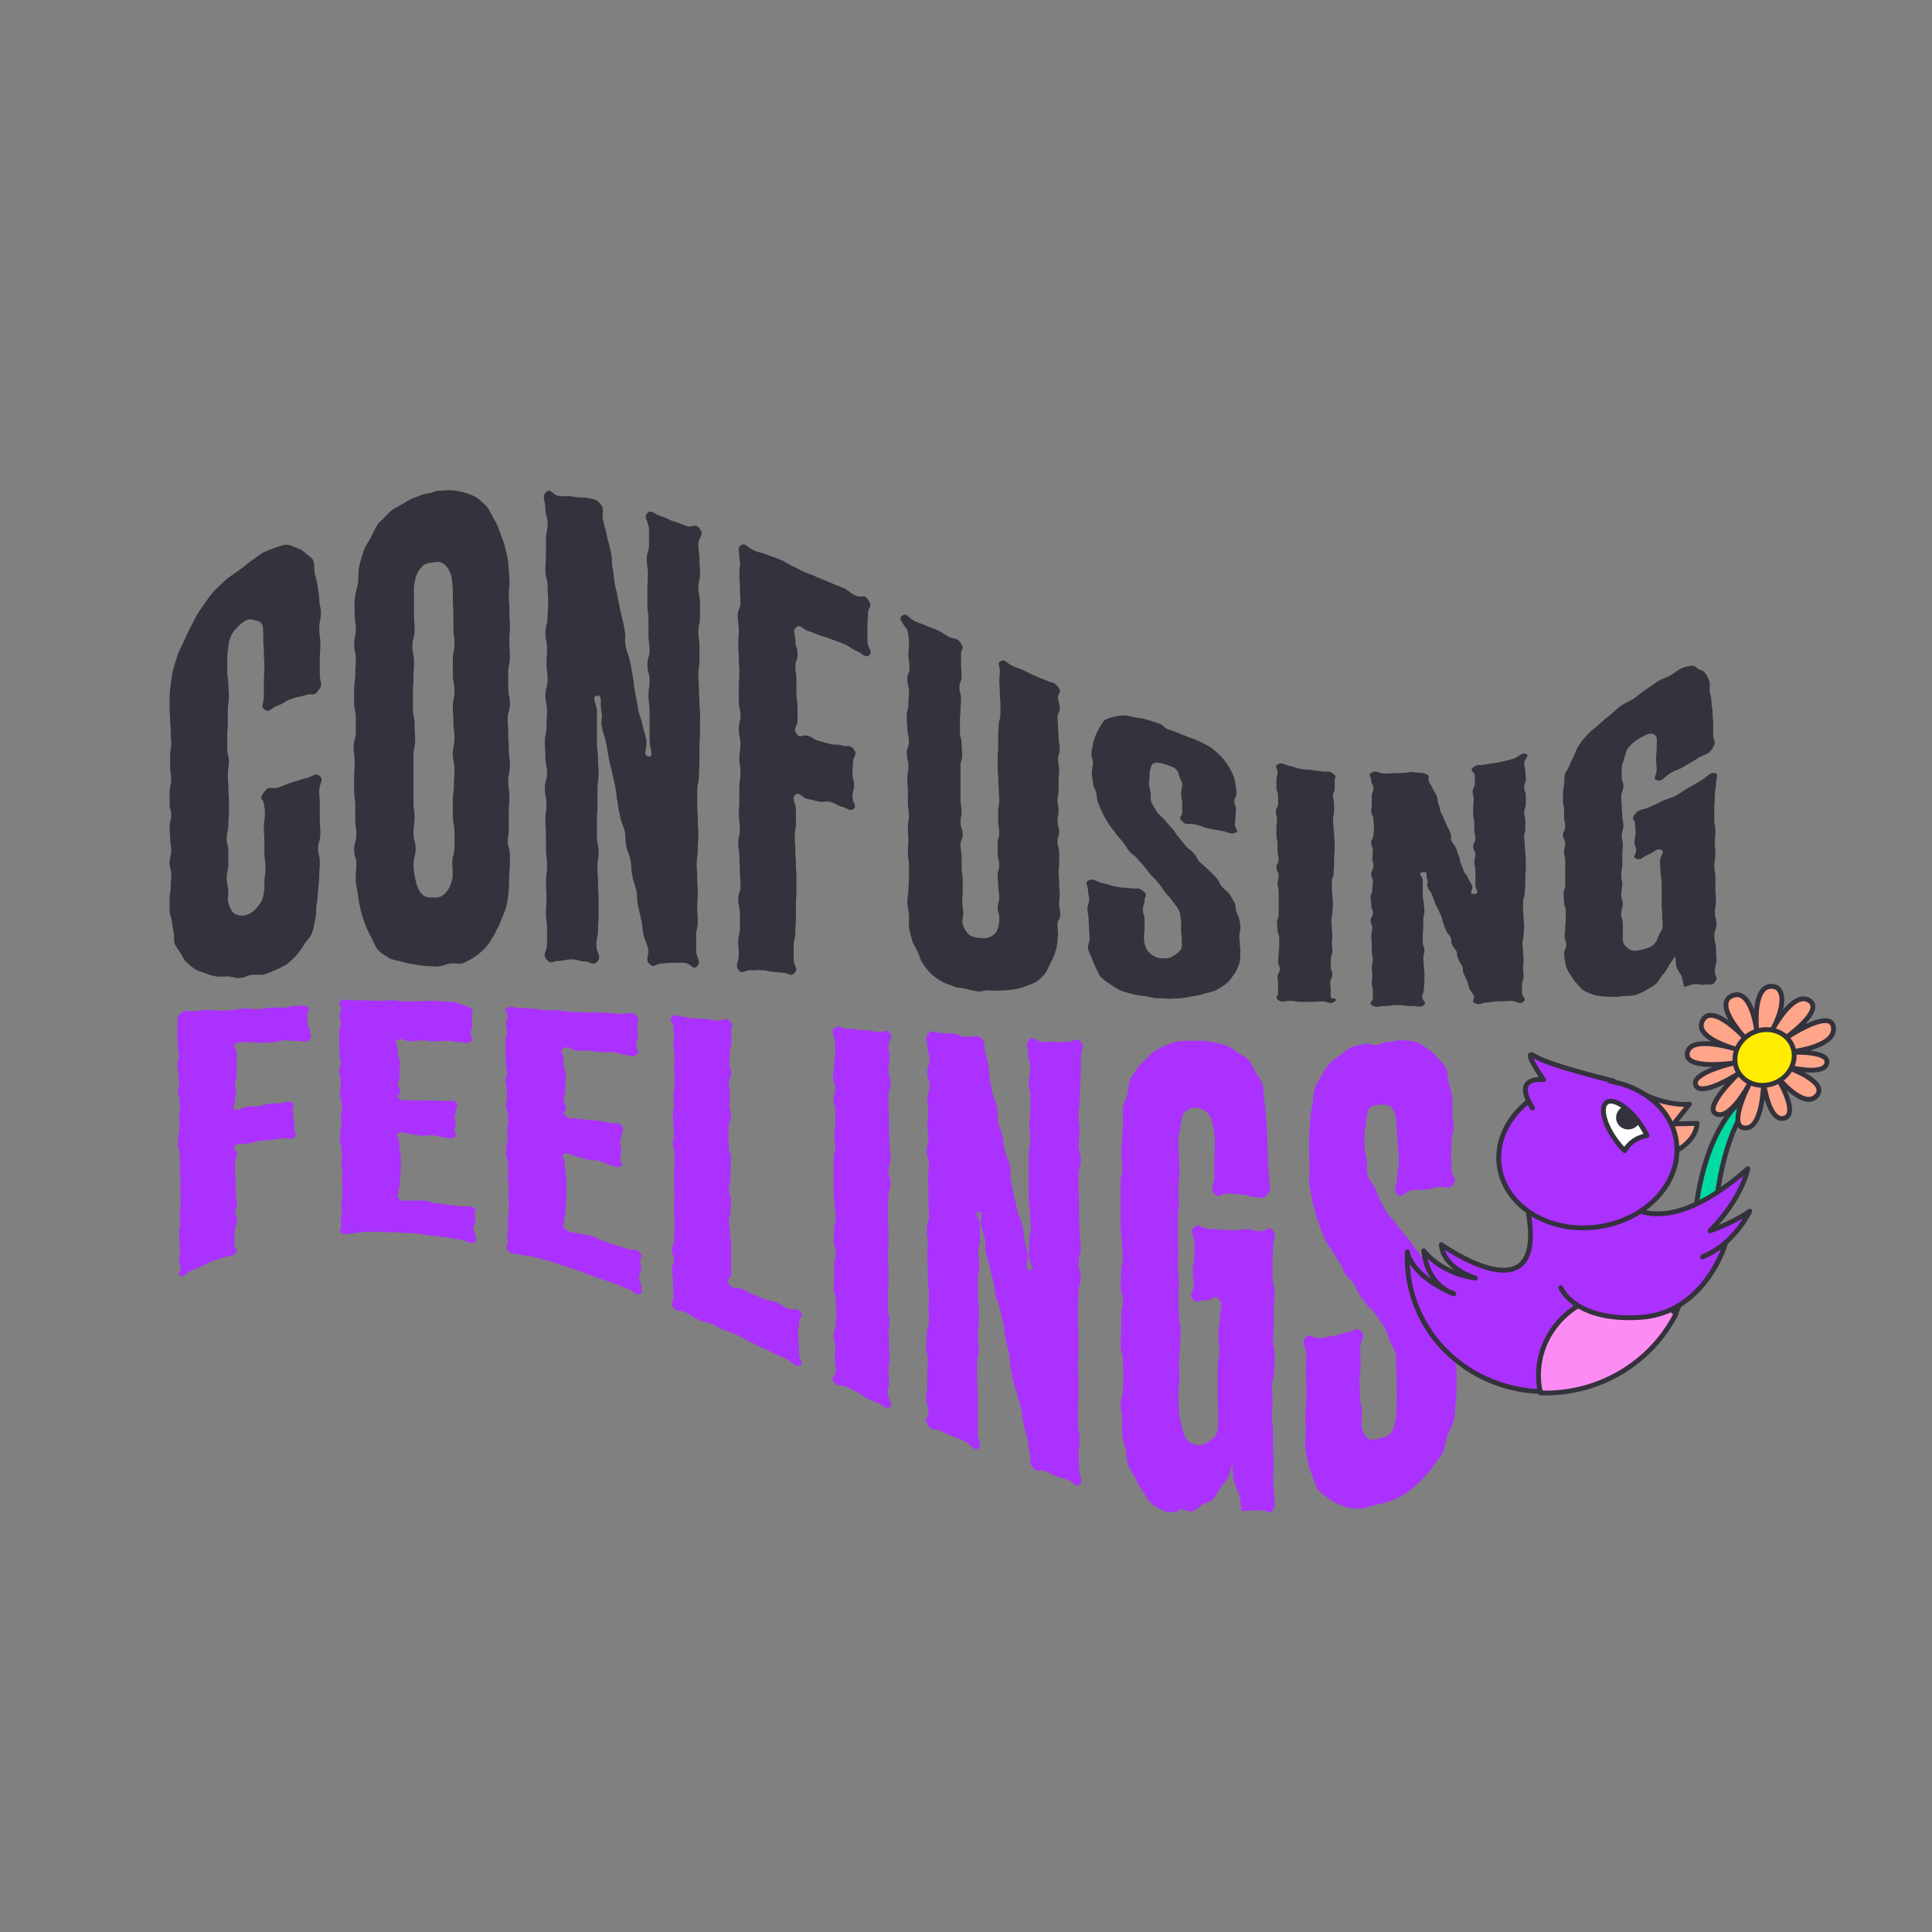 <svg width="800" height="800" viewBox="0 0 800 800" fill="none" xmlns="http://www.w3.org/2000/svg">
<rect x="0" y="0" width="800" height="800" fill="#808080" stroke="none"/>
<g clip-path="url(#clip0)">
<path d="M109.473 327.836C111.538 325.043 112.227 326.977 115.21 326.117C117.964 325.258 117.964 324.828 120.948 323.969C123.932 323.109 123.932 322.894 126.686 322.25C129.669 321.605 130.358 319.671 132.423 321.39C134.259 322.894 132.194 324.398 132.194 327.406C132.194 330.414 132.423 330.414 132.423 333.208C132.423 336.216 132.423 336.216 132.423 339.224C132.423 342.232 132.653 342.232 132.653 345.24C132.653 348.248 131.735 348.463 131.735 351.256C131.735 354.264 132.423 354.049 132.423 357.057C132.423 360.066 132.194 360.066 132.194 363.074C132.194 365.007 131.735 366.941 131.735 368.875C131.505 370.809 131.505 372.743 131.046 374.676C130.817 376.61 131.046 378.544 130.587 380.478C130.128 382.411 129.899 384.345 129.21 386.279C128.522 388.213 126.915 389.502 125.997 391.006C125.079 392.725 123.932 394.014 122.784 395.518C121.636 396.807 120.259 398.096 118.882 399.171C117.505 400.03 115.899 400.89 114.292 401.534C112.686 402.179 111.309 403.038 109.473 403.468C107.866 403.898 106.26 403.468 104.424 403.683C101.899 403.898 101.899 404.757 99.375 404.972C97.539 405.187 95.932 404.327 94.555 404.327C92.719 404.327 91.113 404.542 89.736 404.327C88.129 404.113 86.523 403.683 85.146 403.038C83.539 402.394 81.933 402.179 80.785 401.319C79.408 400.46 78.26 399.386 77.113 398.311C75.966 397.237 75.507 395.733 74.588 394.444C73.9 393.155 72.752 392.08 72.293 390.576C71.835 389.287 72.293 387.353 71.835 385.849C71.605 384.345 71.376 382.841 71.146 381.337C70.916 379.833 70.228 378.544 70.228 377.04C70.228 374.676 70.228 374.676 70.228 372.098C70.228 369.734 70.687 369.52 70.687 366.941C70.687 364.578 70.916 364.363 70.916 361.999C70.916 359.636 70.228 359.851 70.228 357.272C70.228 354.909 70.916 354.479 70.916 352.116C70.916 349.752 70.457 349.967 70.457 347.389C70.457 345.025 70.228 345.025 70.228 342.662C70.228 340.298 70.916 339.868 70.916 337.505C70.916 335.141 70.228 335.356 70.228 332.993C70.228 330.629 70.228 330.414 70.228 328.051C70.228 325.687 70.916 325.258 70.916 322.679C70.916 320.316 70.457 320.531 70.457 317.952C70.457 315.589 70.457 315.589 70.457 313.01C70.457 310.647 70.916 310.217 70.916 307.854C70.916 305.49 70.687 305.705 70.687 303.127C70.687 300.763 70.457 300.978 70.457 298.4C70.457 296.036 70.228 296.251 70.228 293.673C70.228 291.309 70.228 291.309 70.228 288.731C70.228 287.012 70.457 285.293 70.687 283.359C70.916 281.64 71.146 279.707 71.605 277.773C72.064 275.839 72.752 273.69 73.441 271.542C74.129 269.393 75.507 267.03 76.424 264.881C77.343 262.732 78.49 260.584 79.638 258.22C80.785 256.072 81.933 253.708 83.539 251.56C84.916 249.626 86.523 247.262 88.129 245.328C89.736 243.61 91.572 241.891 93.408 240.172C95.014 238.668 96.85 237.808 98.686 236.304C101.44 234.37 101.44 234.156 103.965 232.222C105.801 231.147 107.407 229.643 109.014 228.784C110.85 227.925 112.456 227.28 113.833 226.85C115.669 226.206 117.276 225.561 118.653 225.561C120.259 225.561 121.407 226.42 122.784 226.85C124.161 227.28 125.309 227.925 126.456 228.999C127.604 230.073 128.981 230.718 129.669 232.007C130.358 233.511 129.899 235.874 130.358 237.593C130.817 239.312 131.276 240.816 131.505 242.75C131.735 244.469 132.194 246.188 132.194 248.122C132.194 250.055 132.882 251.774 132.882 253.708C132.882 256.931 132.194 257.146 132.194 260.369C132.194 263.592 132.653 263.377 132.653 266.6C132.653 269.823 132.423 269.823 132.423 273.046C132.423 276.269 132.423 276.269 132.423 279.492C132.423 282.715 134.03 282.93 131.964 285.723C129.899 288.731 129.44 286.797 126.456 287.871C123.702 288.731 123.702 288.301 120.718 289.375C117.735 290.45 117.964 291.094 114.981 292.169C111.997 293.243 111.768 295.177 109.702 293.888C107.637 292.598 109.243 291.524 109.243 288.516C109.243 285.508 109.243 285.508 109.243 282.5C109.243 279.492 109.473 279.277 109.473 276.269C109.473 273.261 109.243 273.261 109.243 270.253C109.243 267.245 109.014 267.459 109.014 264.451C109.014 262.303 109.014 260.584 108.784 259.295C108.325 257.576 107.178 257.146 105.801 256.931C104.653 256.716 103.276 255.857 101.44 257.146C99.375 258.435 97.768 260.154 96.621 261.658C95.473 263.377 94.785 265.311 94.555 267.674C94.326 269.178 94.096 271.112 94.096 273.046C94.096 275.624 94.096 275.839 94.096 278.417C94.096 280.996 94.555 280.781 94.555 283.359C94.555 285.938 94.785 285.938 94.785 288.516C94.785 291.094 94.326 291.524 94.326 294.102C94.326 296.681 94.326 296.896 94.326 299.474C94.326 302.052 94.096 302.267 94.096 304.846C94.096 307.424 94.096 307.424 94.096 310.217C94.096 312.796 94.785 312.581 94.785 315.159C94.785 317.737 94.326 317.952 94.326 320.746C94.326 323.324 94.555 323.324 94.555 325.902C94.555 328.481 94.785 328.481 94.785 331.059C94.785 333.637 94.785 333.637 94.785 336.431C94.785 339.009 94.555 339.224 94.555 341.802C94.555 344.381 93.867 344.595 93.867 347.389C93.867 349.967 94.555 349.752 94.555 352.545C94.555 355.124 94.555 355.124 94.555 357.917C94.555 360.495 93.867 360.71 93.867 363.503C93.867 366.082 94.326 366.082 94.555 368.66C94.555 370.594 94.096 372.528 94.555 373.817C95.014 375.536 95.703 377.255 96.85 378.114C97.998 378.974 99.834 379.403 101.67 378.974C103.506 378.544 105.112 377.255 106.26 375.965C107.407 374.676 108.555 373.172 109.014 371.024C109.473 369.305 109.473 367.586 109.473 365.437C109.473 362.644 109.932 362.429 109.932 359.636C109.932 356.843 109.702 356.843 109.473 354.049C109.473 351.256 109.473 351.256 109.473 348.463C109.473 345.67 109.243 345.67 109.243 342.877C109.243 340.083 109.702 339.868 109.702 337.075C109.702 334.282 109.473 334.282 109.014 331.704C108.325 331.059 107.407 330.414 109.473 327.836Z" fill="#34323C"/>
<path d="M211.143 354.694C211.143 357.057 211.143 359.206 210.913 361.354C210.684 363.718 210.913 366.081 210.684 368.23C210.454 370.594 210.225 372.957 209.766 374.891C209.307 377.254 208.159 379.188 207.471 381.122C206.782 383.27 205.635 384.989 204.717 386.923C203.569 388.857 202.651 390.576 201.274 392.08C199.897 393.584 198.52 394.873 196.913 395.947C195.307 397.022 193.7 398.096 191.864 398.741C190.258 399.385 188.422 398.741 186.356 398.956C184.75 399.17 182.914 400.245 181.078 400.245C179.012 400.245 179.012 400.03 177.176 400.03C175.34 400.03 173.504 399.6 171.898 399.385C170.062 399.17 168.226 398.741 166.619 398.311C164.783 397.666 162.947 397.666 161.341 396.807C159.734 395.733 157.898 394.873 156.751 393.584C155.374 392.295 154.685 389.931 153.767 388.212C152.849 386.493 151.931 384.775 151.243 382.841C150.554 380.907 149.866 378.973 149.407 377.039C148.947 375.106 148.488 372.957 148.259 370.808C148.029 368.66 147.341 366.726 147.341 364.577C147.111 362.429 147.57 360.28 147.57 357.917C147.57 354.908 146.652 354.908 146.652 351.9C146.652 348.892 147.57 348.677 147.57 345.669C147.57 342.661 147.111 342.661 147.111 339.653C147.111 336.645 147.111 336.645 147.111 333.637C147.111 330.629 146.652 330.629 146.652 327.621C146.652 324.613 146.652 324.613 146.652 321.605C146.652 318.597 146.882 318.597 146.882 315.374C146.882 312.366 146.423 312.366 146.423 309.357C146.423 306.349 147.341 306.134 147.341 303.126C147.341 300.118 147.341 300.118 147.341 297.11C147.341 294.102 146.652 294.317 146.652 291.309C146.652 288.301 146.652 288.301 146.652 285.293C146.652 282.285 147.111 282.07 147.111 279.062C147.111 276.054 147.341 276.054 147.341 272.831C147.341 269.823 146.652 270.037 146.652 266.814C146.652 263.806 147.341 263.592 147.341 260.583C147.341 257.575 146.882 257.575 146.882 254.567C146.882 252.419 146.652 250.27 146.882 248.121C147.111 245.973 147.8 243.609 148.259 241.461C148.488 239.097 148.259 236.948 148.718 234.8C149.177 232.436 149.866 230.288 150.554 228.139C151.243 225.99 152.849 224.057 153.767 222.123C154.915 219.974 155.603 218.04 156.98 216.322C158.816 214.817 160.193 213.099 161.8 211.595C163.406 210.305 165.013 209.661 166.849 208.586C168.455 207.727 170.062 206.438 171.898 206.008C173.504 205.363 175.34 204.504 177.176 204.289C179.242 204.074 179.242 203.645 181.078 203.215C183.143 203.215 184.979 203 186.586 203C188.422 203 190.258 203.43 191.864 203.859C193.7 204.289 195.307 204.934 196.913 205.793C198.52 206.653 199.897 208.157 201.274 209.446C202.651 210.95 203.34 212.884 204.487 214.817C205.635 216.536 206.323 218.47 207.012 220.404C207.7 222.338 208.618 224.271 209.077 226.42C209.536 228.569 210.225 230.717 210.454 232.866C210.684 235.015 210.684 237.163 210.913 239.527C211.143 241.675 210.684 243.824 210.684 246.188C210.684 249.411 210.913 249.411 210.913 252.633C210.913 255.856 211.143 255.856 211.143 259.079C211.143 262.302 210.913 262.302 210.913 265.525C210.913 268.748 211.143 268.748 211.143 271.971C211.143 275.194 210.454 275.194 210.454 278.417C210.454 281.64 210.454 281.64 210.454 284.863C210.454 288.086 211.143 288.086 211.143 291.309C211.143 294.532 210.225 294.532 210.225 297.54C210.225 300.763 210.454 300.763 210.454 303.986C210.454 307.209 210.684 307.209 210.684 310.432C210.684 313.655 211.143 313.655 211.143 316.878C211.143 320.101 210.454 320.101 210.454 323.324C210.454 326.547 210.913 326.547 210.913 329.769C210.913 332.992 210.684 332.992 210.684 336.215C210.684 339.438 210.684 339.438 210.684 342.661C210.684 345.884 210.225 345.884 210.225 349.107C210.684 351.471 211.143 351.471 211.143 354.694ZM187.504 245.973C187.504 243.394 187.274 241.031 187.045 239.312C186.586 236.734 185.438 235.23 184.291 233.94C182.914 232.651 181.537 232.436 179.471 232.866C177.176 233.081 175.57 233.511 174.422 235.015C173.045 236.519 172.127 238.452 171.668 241.246C171.209 243.179 171.439 245.543 171.439 248.121C171.439 251.344 171.439 251.344 171.439 254.567C171.439 257.79 171.668 257.79 171.668 261.013C171.668 264.236 170.75 264.451 170.75 267.674C170.75 270.897 171.439 270.897 171.439 274.12C171.439 277.343 171.209 277.343 171.209 280.566C171.209 283.789 170.98 283.789 170.98 287.012C170.98 290.235 170.98 290.235 170.98 293.458C170.98 296.68 171.668 296.68 171.668 299.903C171.668 303.126 171.898 303.126 171.898 306.349C171.898 309.572 171.209 309.572 171.209 312.795C171.209 316.018 171.209 316.018 171.209 319.241C171.209 322.464 171.209 322.464 171.209 325.687C171.209 328.91 171.209 328.91 171.209 332.133C171.209 335.356 171.668 335.356 171.668 338.579C171.668 341.802 171.209 341.802 171.209 345.025C171.209 348.248 172.127 348.248 172.127 351.471C172.127 354.694 171.209 354.694 171.209 357.917C171.209 360.495 171.668 362.644 172.127 364.577C172.586 366.941 173.504 369.089 174.881 370.379C176.029 371.668 177.865 371.668 180.16 371.668C182.225 371.668 183.602 370.808 184.75 369.519C185.897 368.015 186.815 366.296 187.274 363.933C187.733 361.999 187.274 359.636 187.274 357.272C187.274 354.049 188.192 354.049 188.192 350.826C188.192 347.603 188.192 347.603 188.192 344.38C188.192 341.157 187.504 341.157 187.504 337.934C187.504 334.711 187.504 334.711 187.504 331.488C187.504 328.265 187.963 328.265 187.963 325.042C187.963 321.82 188.192 321.82 188.192 318.597C188.192 315.374 187.504 315.374 187.504 312.151C187.504 308.928 188.192 308.928 188.192 305.49C188.192 302.267 187.733 302.267 187.733 299.044C187.733 295.821 187.504 295.821 187.504 292.598C187.504 289.375 188.192 289.375 188.192 285.937C188.192 282.714 187.504 282.714 187.504 279.491C187.504 276.268 187.504 276.268 187.504 273.045C187.504 269.823 188.192 269.823 188.192 266.385C188.192 263.162 187.733 263.162 187.733 259.939C187.733 256.716 187.733 256.716 187.733 253.493C187.504 249.411 187.504 249.411 187.504 245.973Z" fill="#34323C"/>
<path d="M248.553 208.585C250.618 210.949 249.012 211.808 249.7 215.246C250.389 218.469 250.618 218.469 251.307 221.907C251.995 225.13 252.225 225.13 252.913 228.353C253.602 231.576 253.143 231.79 253.602 235.013C254.29 238.236 254.061 238.236 254.52 241.674C255.208 244.897 255.438 244.897 255.897 248.12C256.585 251.343 256.585 251.343 257.274 254.566C257.962 257.789 258.192 257.789 258.651 261.012C259.339 264.235 258.421 264.45 259.11 267.673C259.798 270.896 260.257 270.896 260.946 274.119C261.634 277.341 261.405 277.341 262.093 280.564C262.782 283.787 262.323 283.787 263.011 287.01C263.7 290.233 263.7 290.233 264.159 293.456C264.847 296.679 265.306 296.679 265.995 299.902C266.683 303.125 266.913 303.125 267.601 306.348C268.29 309.571 265.765 312.794 268.519 313.224C271.044 313.653 268.978 309.786 268.978 306.563C268.978 303.555 268.978 303.34 268.978 300.332C268.978 297.324 268.978 297.324 268.978 294.101C268.978 291.093 268.519 290.878 268.519 287.87C268.519 284.862 268.978 284.862 268.978 281.639C268.978 278.631 268.06 278.416 268.06 275.193C268.06 271.97 268.978 272.185 268.978 269.177C268.978 266.169 268.519 265.954 268.519 262.946C268.519 259.723 268.519 259.938 268.519 256.715C268.519 253.706 268.06 253.492 268.06 250.484C268.06 247.261 268.06 247.261 268.06 244.252C268.06 241.03 268.29 241.244 268.29 238.021C268.29 234.798 267.831 234.798 267.831 231.576C267.831 228.353 268.749 228.567 268.749 225.559C268.749 222.336 268.749 222.336 268.749 219.328C268.749 216.105 266.224 214.172 268.06 212.453C269.896 210.734 271.044 213.097 273.798 213.742C276.552 214.601 276.552 215.246 279.077 215.89C281.831 216.75 281.831 216.965 284.355 217.824C287.109 218.684 288.027 216.32 289.863 219.113C291.699 221.907 289.175 222.336 289.175 225.344C289.175 228.353 289.634 228.567 289.634 231.576C289.634 234.584 289.863 234.584 289.863 237.592C289.863 240.6 289.175 240.385 289.175 243.393C289.175 246.401 289.863 246.616 289.863 249.624C289.863 252.632 289.863 252.632 289.863 255.64C289.863 258.648 289.175 258.433 289.175 261.442C289.175 264.45 289.634 264.45 289.634 267.458C289.634 270.466 289.634 270.466 289.634 273.474C289.634 276.482 289.175 276.267 289.175 279.275C289.175 282.283 289.404 282.283 289.404 285.291C289.404 288.299 289.634 288.299 289.634 291.308C289.634 294.316 290.093 294.316 289.863 297.324C289.863 300.332 289.863 300.332 289.863 303.34C289.863 306.348 289.634 306.348 289.634 309.356C289.634 312.364 289.634 312.364 289.634 315.372C289.634 318.38 289.404 318.38 289.404 321.388C289.404 324.397 288.716 324.397 288.716 327.405C288.716 330.413 288.716 330.413 288.716 333.421C288.716 336.429 288.945 336.429 288.945 339.437C288.945 342.445 289.175 342.445 289.175 345.453C289.175 348.461 288.945 348.461 288.945 351.469C288.945 354.477 288.486 354.477 288.486 357.486C288.486 360.494 288.716 360.494 288.716 363.502C288.716 366.51 288.945 366.51 288.945 369.518C288.945 372.526 288.716 372.526 288.716 375.534C288.716 378.542 288.945 378.542 288.945 381.55C288.945 384.558 288.257 384.558 288.257 387.566C288.257 390.575 288.257 390.575 288.257 393.583C288.257 396.591 290.552 397.88 288.716 400.029C287.109 401.962 285.962 398.954 283.667 398.739C281.372 398.524 281.372 398.739 278.847 398.739C276.552 398.524 276.552 398.954 274.027 398.954C271.732 398.954 270.814 401.103 268.978 399.169C266.913 397.235 268.978 395.731 268.29 392.723C267.601 389.715 267.142 389.93 266.454 386.922C265.765 383.914 266.224 383.914 265.536 380.906C264.847 377.898 264.847 377.898 264.159 374.889C263.47 371.881 264.159 371.667 263.47 368.658C262.782 365.65 262.323 365.65 261.864 362.642C261.175 359.634 261.634 359.419 261.175 356.411C260.487 353.403 260.028 353.403 259.339 350.395C258.651 347.387 259.339 347.172 258.651 344.164C257.962 341.156 257.274 341.156 256.815 338.148C256.126 335.14 256.126 335.14 255.667 331.917C254.979 328.909 255.438 328.694 254.749 325.686C254.061 322.678 254.061 322.678 253.372 319.455C252.684 316.447 252.454 316.447 251.995 313.224C251.307 310.216 251.536 310.001 250.848 306.993C250.159 303.985 249.7 303.985 249.241 300.976C248.553 297.968 249.7 297.753 249.012 294.531C248.323 291.308 249.7 287.655 247.176 288.085C244.651 288.514 247.176 291.522 247.176 294.745C247.176 297.968 247.176 297.968 247.176 301.191C247.176 304.414 247.176 304.414 247.176 307.637C247.176 310.86 247.635 310.86 247.635 314.083C247.635 317.306 247.864 317.306 247.864 320.529C247.864 323.752 247.405 323.752 247.405 326.975C247.405 330.198 247.405 330.198 247.405 333.421C247.405 336.644 247.176 336.644 247.176 339.867C247.176 343.09 247.176 343.09 247.176 346.313C247.176 349.536 247.864 349.536 247.864 352.759C247.864 355.981 247.405 355.981 247.405 359.204C247.405 362.427 247.635 362.427 247.635 365.65C247.635 368.873 247.864 368.873 247.864 372.096C247.864 375.319 247.864 375.319 247.864 378.542C247.864 381.765 247.635 381.765 247.635 384.988C247.635 388.211 246.946 388.211 246.946 391.434C246.946 394.657 249.241 395.946 247.405 398.095C245.569 400.243 244.651 398.095 241.897 398.095C239.373 398.095 239.373 397.235 236.619 397.235C234.094 397.235 233.865 397.88 231.34 397.88C228.816 397.88 228.127 399.599 226.291 397.235C224.455 394.872 226.52 394.227 226.52 391.004C226.52 387.781 226.52 387.781 226.52 384.558C226.52 381.335 226.061 381.335 226.061 378.112C226.061 374.889 226.291 374.889 226.291 371.667C226.291 368.444 226.061 368.444 226.061 365.221C226.061 361.998 226.52 361.998 226.52 358.775C226.52 355.552 226.291 355.552 226.061 352.329C226.061 349.106 226.061 349.106 226.061 345.883C226.061 342.66 225.832 342.66 225.832 339.437C225.832 336.214 226.291 336.214 226.291 332.991C226.291 329.768 225.602 329.768 225.602 326.545C225.602 323.322 226.52 323.322 226.52 320.099C226.52 316.876 225.832 316.876 225.832 313.653C225.832 310.43 225.602 310.43 225.602 307.207C225.602 303.985 226.291 303.985 226.291 300.762C226.291 297.539 226.52 297.539 226.52 294.316C226.52 291.093 225.832 291.093 225.832 287.87C225.832 284.647 226.75 284.647 226.75 281.424C226.75 278.201 226.291 278.201 226.291 274.978C226.291 271.755 226.52 271.755 226.52 268.532C226.52 265.309 225.832 265.309 225.832 262.086C225.832 258.863 226.75 258.863 226.75 255.64C226.75 252.417 226.979 252.417 226.979 249.194C226.979 245.971 226.75 245.971 226.75 242.748C226.75 239.525 225.832 239.525 225.832 236.303C225.832 233.08 226.061 233.08 226.061 229.857C226.061 226.634 226.061 226.634 226.061 223.411C226.061 220.188 226.75 220.188 226.75 216.965C226.75 213.742 225.832 213.742 225.832 210.519C225.832 207.296 224.225 205.792 226.061 203.858C227.897 201.71 228.816 205.147 231.57 205.362C234.094 205.792 234.094 205.147 236.848 205.577C239.373 206.007 239.373 206.007 242.127 206.007C246.028 206.866 246.487 206.222 248.553 208.585Z" fill="#34323C"/>
<path d="M306.844 225.776C308.68 224.487 309.598 226.85 312.122 227.924C314.876 228.999 314.876 228.569 317.401 229.643C320.155 230.718 320.155 230.503 322.68 231.577C325.434 232.651 325.434 233.081 327.958 234.37C330.712 235.445 330.712 235.874 333.237 236.949C335.991 238.023 335.991 237.808 338.515 239.097C341.269 240.172 341.269 240.172 343.794 241.246C346.548 242.535 346.548 242.32 349.072 243.395C351.826 244.684 351.826 245.543 354.351 246.618C357.105 247.907 357.793 245.543 359.629 248.551C361.465 251.559 359.4 251.345 359.4 254.138C359.4 256.931 359.17 256.716 359.17 259.724C359.17 262.517 359.17 262.517 359.17 265.311C359.17 268.104 361.695 270.038 359.859 271.327C358.252 272.616 357.334 270.682 354.81 269.608C352.285 268.534 352.285 267.889 349.761 266.815C347.236 265.74 347.236 265.74 344.712 264.881C342.187 263.807 342.187 264.021 339.663 263.162C337.138 262.303 337.138 262.088 334.614 261.228C332.089 260.369 331.401 258.435 329.794 259.724C327.958 261.013 329.335 262.303 329.335 265.096C329.335 267.889 330.253 268.104 330.253 270.897C330.253 273.69 329.335 273.475 329.335 276.054C329.335 278.847 329.794 278.847 329.794 281.64C329.794 284.434 329.794 284.434 329.794 287.227C329.794 290.02 330.253 290.02 330.253 292.813C330.253 295.606 330.253 295.606 330.253 298.4C330.253 301.193 328.188 301.193 329.794 303.771C331.401 306.135 332.089 303.986 334.384 304.631C336.679 305.275 336.679 306.135 338.974 306.779C341.269 307.424 341.269 307.424 343.794 308.069C346.089 308.713 346.089 307.854 348.613 308.713C350.908 309.358 352.056 308.069 353.662 310.432C355.269 312.581 353.203 313.01 353.203 315.589C353.203 317.952 352.974 317.952 352.974 320.316C352.974 322.679 353.662 322.894 353.662 325.258C353.662 327.621 352.974 327.406 352.974 329.985C352.974 332.348 355.039 333.637 353.433 334.926C351.826 336.216 350.908 334.497 348.613 334.067C346.318 333.422 346.318 332.778 344.023 332.133C341.728 331.489 341.728 332.348 339.204 331.918C336.909 331.489 336.909 331.274 334.384 330.844C332.089 330.414 330.942 327.621 329.335 329.125C327.499 330.844 329.565 332.348 329.565 335.141C329.565 337.935 329.565 337.935 329.565 340.728C329.565 343.521 329.106 343.521 329.106 346.314C329.106 349.107 329.335 349.107 329.335 352.116C329.335 354.909 329.565 354.909 329.565 357.917C329.565 360.71 329.794 360.71 329.794 363.718C329.794 366.511 329.794 366.511 329.794 369.305C329.794 372.098 329.565 372.098 329.565 374.891C329.565 377.684 329.565 377.684 329.565 380.477C329.565 383.271 329.335 383.271 329.335 386.064C329.335 388.857 328.647 388.857 328.647 391.65C328.647 394.444 328.647 394.444 328.647 397.237C328.647 400.03 330.712 400.89 329.106 402.823C327.499 404.542 326.811 403.038 324.516 402.823C322.221 402.608 322.221 402.608 319.926 402.394C317.63 402.179 317.63 401.749 315.335 401.749C313.04 401.534 313.04 401.964 310.745 401.749C308.45 401.534 307.303 403.683 305.926 401.749C304.09 399.385 305.926 398.526 305.926 395.733C305.926 392.725 305.696 392.725 305.696 389.931C305.696 386.923 306.385 387.138 306.385 384.13C306.385 381.122 306.385 381.122 306.385 378.329C306.385 375.321 305.696 375.321 305.696 372.313C305.696 369.305 306.844 369.519 306.614 366.511C306.614 363.503 306.385 363.503 306.385 360.71C306.385 357.702 306.155 357.702 306.155 354.909C306.155 351.901 305.696 351.901 305.696 349.107C305.696 346.099 306.385 346.314 306.385 343.306C306.385 340.298 305.926 340.298 305.926 337.29C305.926 334.282 306.155 334.497 306.155 331.489C306.155 328.481 306.155 328.481 306.155 325.687C306.155 322.679 306.614 322.894 306.614 319.886C306.614 316.878 306.155 316.878 306.155 313.87C306.155 310.862 306.614 311.077 306.614 308.069C306.614 305.06 305.926 305.06 305.926 302.052C305.926 299.044 306.614 299.259 306.614 296.251C306.614 293.243 305.926 293.243 305.926 290.235C305.926 287.227 305.926 287.227 305.926 284.434C305.926 281.425 306.155 281.64 306.155 278.632C306.155 275.624 305.926 275.624 305.926 272.831C305.926 269.823 305.696 269.823 305.696 266.815C305.696 263.807 305.926 264.021 305.926 261.013C305.926 258.005 305.467 258.005 305.467 254.997C305.467 251.989 306.614 252.419 306.614 249.411C306.614 246.403 306.385 246.403 306.385 243.395C306.385 240.387 306.155 240.387 306.155 237.378C306.155 234.37 306.844 234.585 306.155 231.577C306.385 228.354 305.008 227.065 306.844 225.776Z" fill="#34323C"/>
<path d="M373.858 254.782C375.465 253.707 376.153 255.856 378.678 257.145C380.973 258.219 380.973 258.005 383.497 259.079C385.793 260.153 385.792 259.938 388.317 261.013C390.612 262.087 390.612 262.517 393.137 263.806C395.432 264.88 396.12 263.806 397.727 266.169C399.563 268.748 397.956 268.533 397.956 270.681C397.956 273.045 397.956 273.045 397.956 275.408C397.956 277.772 398.186 277.772 398.186 280.135C398.186 282.499 397.268 282.069 397.268 284.433C397.268 286.796 397.956 287.011 397.956 289.375C397.956 291.738 397.727 291.523 397.727 293.887C397.727 296.25 397.497 296.035 397.497 298.399C397.497 300.762 397.497 300.762 397.497 303.126C397.497 305.489 398.186 305.704 398.186 308.068C398.186 310.431 398.415 310.431 398.415 312.795C398.415 315.158 397.727 314.943 397.727 317.092C397.727 319.455 397.727 319.455 397.727 321.819C397.727 324.182 397.727 324.182 397.727 326.546C397.727 328.909 397.727 328.909 397.727 331.273C397.727 333.636 398.186 333.636 398.186 336C398.186 338.363 397.727 338.149 397.727 340.512C397.727 342.876 398.645 343.09 398.645 345.454C398.645 347.817 397.727 347.603 397.727 349.966C397.727 352.33 398.186 352.33 398.186 354.693C398.186 357.057 398.186 357.057 398.186 359.42C398.186 361.784 398.645 361.784 398.645 364.147C398.645 366.511 398.645 366.511 398.645 368.874C398.645 371.238 398.415 371.238 398.415 373.386C398.415 375.75 398.874 375.75 398.874 378.113C398.874 379.832 398.186 381.336 398.645 382.625C399.104 384.344 400.022 385.848 401.169 386.923C402.317 387.997 403.923 388.212 405.989 388.427C408.054 388.642 409.202 388.427 410.349 387.782C411.497 387.137 412.644 386.278 413.103 384.559C413.562 383.27 413.792 381.981 413.792 380.262C413.792 378.113 413.103 377.898 413.103 375.75C413.103 373.601 413.792 373.601 413.792 371.452C413.792 369.304 413.333 369.089 413.333 366.94C413.333 364.792 413.103 364.577 413.103 362.428C413.103 360.28 413.792 360.28 413.792 358.131C413.792 355.982 413.103 355.767 413.103 353.619C413.103 351.47 413.103 351.47 413.103 349.107C413.103 346.958 413.792 347.173 413.792 344.809C413.792 342.661 413.333 342.446 413.333 340.297C413.333 338.149 413.333 338.149 413.333 335.785C413.333 333.636 413.792 333.636 413.792 331.488C413.792 329.339 413.562 329.124 413.562 326.976C413.562 324.827 413.333 324.612 413.333 322.464C413.333 320.315 413.103 320.1 413.103 317.951C413.103 315.803 413.103 315.803 413.103 313.439C413.103 311.291 413.333 311.291 413.333 308.927C413.333 306.779 413.333 306.779 413.333 304.415C413.333 302.266 413.562 302.266 413.562 300.118C413.562 297.969 414.251 298.184 414.251 295.82C414.251 293.672 414.251 293.672 414.251 291.308C414.251 289.16 414.021 288.945 414.021 286.796C414.021 284.648 413.792 284.433 413.792 282.284C413.792 280.135 414.021 280.135 414.021 277.772C414.021 275.623 412.644 274.549 414.48 273.69C416.087 272.83 416.775 274.549 419.07 275.623C421.365 276.698 421.365 276.483 423.89 277.557C426.185 278.631 426.185 278.846 428.709 279.921C431.004 280.995 431.004 280.78 433.529 281.854C435.824 282.929 436.513 282.284 438.119 284.433C439.955 286.796 438.119 286.581 438.119 288.73C438.119 290.879 438.808 291.093 438.808 293.242C438.808 295.391 437.89 294.961 437.89 297.11C437.89 299.258 438.119 299.258 438.119 301.407C438.119 303.556 438.349 303.77 438.349 305.704C438.349 307.853 438.808 308.068 438.808 310.216C438.808 312.365 438.119 312.15 438.119 314.299C438.119 316.447 438.578 316.662 438.578 318.811C438.578 320.96 438.349 320.745 438.349 322.893C438.349 325.042 438.349 325.042 438.349 327.191C438.349 329.339 437.89 329.124 437.89 331.273C437.89 333.422 438.349 333.636 438.349 335.785C438.349 337.934 437.89 337.719 437.89 339.867C437.89 342.016 438.578 342.231 438.578 344.38C438.578 346.528 437.89 346.313 437.89 348.462C437.89 350.611 438.578 350.826 438.578 352.974C438.578 355.123 438.578 355.123 438.578 357.271C438.578 359.42 438.349 359.42 438.349 361.569C438.349 363.717 438.578 363.717 438.578 365.866C438.578 368.015 438.808 368.015 438.808 370.163C438.808 372.312 438.578 372.312 438.578 374.461C438.578 376.609 439.037 376.609 439.037 378.758C439.037 380.906 437.89 380.692 437.89 382.84C437.89 384.344 438.119 385.848 438.119 387.137C437.89 388.641 437.89 389.931 437.66 391.435C437.431 392.939 436.972 394.228 436.513 395.517C436.054 396.806 435.365 398.095 434.677 399.385C433.988 400.674 433.529 402.178 432.611 403.252C431.693 404.327 430.545 405.616 429.168 406.475C427.791 407.335 426.185 407.764 424.578 408.409C423.201 409.054 421.365 409.483 419.759 409.698C418.152 409.913 416.546 410.128 414.71 410.128C413.103 410.128 411.267 410.343 409.431 410.128C407.366 409.913 407.366 410.558 405.3 410.558C403.464 410.343 401.628 409.913 400.022 409.483C398.186 409.054 396.35 409.054 394.743 408.409C392.907 407.764 391.301 407.12 389.694 406.26C388.088 405.401 386.481 404.112 385.333 403.037C383.956 401.748 383.038 400.244 381.891 398.74C380.973 397.236 380.743 395.517 379.825 393.798C379.137 392.294 377.989 390.79 377.53 388.856C377.071 387.137 376.612 385.419 376.383 383.7C376.153 381.981 376.612 380.262 376.383 378.543C376.153 376.824 375.694 375.105 375.694 373.386C375.694 370.808 376.153 370.808 376.153 368.444C376.153 365.866 376.383 365.866 376.383 363.288C376.383 360.709 376.383 360.709 376.383 358.131C376.383 355.553 375.924 355.553 375.924 352.974C375.924 350.396 376.153 350.396 376.153 347.817C376.153 345.239 375.924 345.239 375.924 342.661C375.924 340.082 376.383 340.297 376.383 337.719C376.383 335.14 375.924 335.14 375.924 332.562C375.924 329.984 375.924 329.984 375.924 327.405C375.924 324.827 375.694 324.827 375.694 322.249C375.694 319.67 376.153 319.885 376.153 317.307C376.153 314.728 375.465 314.514 375.465 311.935C375.465 309.357 376.383 309.572 376.383 306.993C376.383 304.415 375.694 304.2 375.694 301.622C375.694 299.043 375.465 299.043 375.465 296.465C375.465 293.887 376.153 294.102 376.153 291.523C376.153 288.945 376.383 288.945 376.383 286.581C376.383 284.003 375.694 283.788 375.694 281.21C375.694 278.631 376.612 279.061 376.612 276.483C376.612 273.904 376.153 273.69 376.153 271.111C376.153 268.533 376.383 268.748 376.383 266.169C376.383 263.591 376.153 263.591 375.694 260.798C372.711 256.715 372.022 255.856 373.858 254.782Z" fill="#34323C"/>
<path d="M485.169 302.483C487.005 303.127 488.841 303.987 490.678 304.631C492.514 305.491 494.579 305.921 496.186 306.78C498.022 307.639 499.858 308.499 501.464 309.573C503.071 310.648 504.448 312.152 505.595 313.226C506.972 314.515 507.661 315.804 508.579 317.093C509.267 318.383 510.185 319.672 510.644 320.961C511.103 322.25 511.562 323.539 511.562 324.829C511.792 325.903 512.021 327.192 512.021 328.481C512.021 330.2 511.103 329.985 511.103 331.704C511.103 333.423 511.792 333.423 511.792 335.142C511.792 336.861 511.562 336.861 511.562 338.365C511.562 340.084 511.333 339.869 511.333 341.588C511.333 343.307 513.398 343.951 511.562 344.811C509.497 345.67 509.038 344.596 506.284 344.166C503.53 343.522 503.53 343.737 500.546 343.092C497.792 342.447 497.792 342.018 494.809 341.373C492.055 340.728 491.366 342.018 489.53 340.084C487.464 338.15 489.53 338.365 489.53 336.431C489.53 334.497 489.53 334.497 489.53 332.564C489.53 330.63 489.071 330.63 489.071 328.481C489.071 326.547 489.53 326.762 489.53 324.829C489.53 323.754 488.612 322.465 488.382 321.606C487.923 320.316 487.923 319.242 486.776 318.383C485.858 317.523 484.251 317.093 482.415 316.449C480.35 315.804 478.743 315.589 477.825 316.019C476.678 316.449 476.678 317.523 476.219 318.812C475.989 319.672 475.989 320.961 475.989 322.25C475.989 323.325 475.76 323.11 475.76 324.184C475.76 325.473 476.219 326.977 476.448 328.052C476.678 329.341 476.219 330.63 476.678 331.919C477.137 333.208 478.055 334.497 478.973 336.001C479.661 337.291 481.268 338.365 482.415 339.654C483.333 340.728 484.251 342.018 485.628 343.307C487.005 345.026 486.776 345.241 488.153 346.745C489.53 348.464 489.53 348.464 490.907 350.182C492.284 351.901 492.973 351.687 494.35 353.405C495.956 355.124 495.268 355.124 496.645 356.843C498.251 358.347 498.481 358.347 500.087 359.851C501.235 361.14 502.382 362.215 503.53 363.289C504.677 364.578 504.907 365.868 505.825 366.942C506.743 368.231 508.349 369.09 509.038 370.165C509.956 371.454 510.415 372.528 511.103 373.603C511.792 374.677 511.562 375.966 511.792 377.255C512.251 378.33 512.939 379.619 513.169 380.693C513.398 381.767 513.628 383.057 513.628 384.131C513.628 385.205 513.169 386.28 513.169 387.569C513.169 389.288 513.398 389.288 513.398 390.792C513.398 392.081 513.628 393.155 513.628 394.444C513.398 395.734 513.628 396.808 513.398 397.882C513.169 399.171 512.71 400.246 512.251 401.32C511.792 402.394 510.874 403.469 510.185 404.543C509.497 405.617 508.579 406.692 507.431 407.551C506.284 408.41 504.907 409.27 503.759 409.915C502.382 410.559 500.546 410.989 498.94 411.419C497.333 411.848 495.956 412.278 494.12 412.493C492.514 412.708 490.907 413.137 489.071 413.352C487.464 413.352 485.628 413.567 483.792 413.567C481.497 413.352 481.497 413.352 479.202 413.352C477.366 413.352 475.76 412.708 474.153 412.493C472.317 412.278 470.711 412.063 469.104 411.633C467.268 411.204 465.662 410.774 464.055 410.129C462.449 409.485 461.072 408.41 459.695 407.551C458.318 406.692 456.941 405.617 455.793 404.543C454.875 403.469 454.416 401.965 453.728 400.675C453.039 399.386 452.58 398.097 452.121 396.808C451.662 395.519 450.744 394.229 450.515 392.725C450.285 391.436 451.203 390.147 451.203 388.643C451.203 386.709 450.974 386.709 450.974 384.561C450.974 382.627 450.744 382.412 450.744 380.478C450.744 378.544 450.285 378.33 450.285 376.396C450.285 374.462 450.974 374.462 450.974 372.528C450.974 370.595 450.515 370.38 450.515 368.446C450.515 366.512 448.908 365.438 450.744 364.578C452.81 363.504 453.728 365.008 456.482 365.653C459.465 366.297 459.465 366.727 462.219 367.157C465.203 367.801 465.203 367.372 467.957 367.801C470.94 368.231 471.17 367.157 473.465 369.09C475.53 370.809 473.924 370.809 473.924 372.743C473.924 374.677 473.235 374.677 473.235 376.611C473.235 378.544 473.924 378.759 473.924 380.693C473.924 382.627 473.924 382.627 473.924 384.561C473.924 386.494 473.694 386.494 473.694 388.428C473.694 389.932 473.924 391.007 474.383 392.081C474.842 393.585 475.76 394.444 476.907 395.304C478.055 396.163 479.432 396.808 481.497 396.808C483.792 397.023 485.169 396.378 486.317 395.519C487.235 394.874 488.841 394.015 489.3 392.296C489.53 391.221 489.3 389.717 489.3 388.213C489.3 386.924 489.071 386.924 489.071 385.635C489.071 384.131 489.071 382.842 489.071 381.553C488.841 380.048 488.841 378.759 488.382 377.47C487.923 376.181 486.776 374.892 485.858 373.603C485.169 372.528 484.022 371.239 482.645 369.735C481.727 368.661 481.038 367.157 479.661 365.653C478.284 363.934 478.284 363.934 476.678 362.43C475.301 360.711 475.301 360.711 473.924 358.992C472.547 357.273 472.317 357.273 470.94 355.554C469.563 353.835 468.875 354.05 467.498 352.331C466.121 350.612 466.35 350.397 464.973 348.678C463.826 347.389 462.678 346.1 461.76 344.811C460.842 343.522 459.695 342.018 458.777 340.728C457.859 339.224 457.17 337.935 456.482 336.646C455.793 335.142 455.334 333.853 454.646 332.349C454.187 330.845 454.187 329.556 453.957 328.266C453.498 326.977 452.58 325.473 452.58 323.969C452.351 322.68 452.121 321.176 452.121 319.887C452.121 318.598 452.58 317.308 452.58 316.019C452.58 314.085 451.892 313.871 451.892 311.937C451.892 310.433 452.58 309.358 452.58 308.069C452.81 306.78 453.269 305.706 453.728 304.417C454.187 303.127 454.875 302.268 455.334 301.194C456.023 300.119 456.482 299.045 457.4 298.185C458.547 297.541 459.695 297.111 461.072 296.896C462.449 296.467 463.826 296.252 465.432 296.252C467.039 296.252 468.645 296.896 470.481 297.111C472.088 297.326 473.694 297.541 475.53 298.185C477.137 298.615 478.973 299.26 480.809 299.904C483.104 302.053 483.104 301.838 485.169 302.483Z" fill="#34323C"/>
<path d="M552.411 414.855C550.805 415.929 550.116 414.855 547.821 414.64C545.526 414.64 545.526 414.855 543.231 414.855C540.936 414.855 540.936 414.855 538.641 414.855C536.346 414.855 536.346 414.425 534.051 414.425C531.756 414.425 531.068 415.285 529.461 414.21C527.625 412.921 529.232 412.706 529.232 410.987C529.232 409.268 529.232 409.268 529.232 407.764C529.232 406.045 529.002 406.045 529.002 404.541C529.002 402.822 529.92 403.037 529.92 401.318C529.92 399.599 529.232 399.599 529.232 398.095C529.232 396.377 529.461 396.377 529.461 394.872C529.461 393.154 529.691 393.154 529.691 391.65C529.691 389.931 529.691 389.931 529.691 388.427C529.691 386.708 529.002 386.708 529.002 385.204C529.002 383.485 528.773 383.485 528.773 381.981C528.773 380.262 529.461 380.477 529.461 378.758C529.461 377.039 529.461 377.039 529.461 375.535C529.461 373.816 529.461 373.816 529.461 372.312C529.461 370.593 529.461 370.593 529.461 369.089C529.461 367.37 529.002 367.37 529.002 365.866C529.002 364.147 529.461 364.362 529.461 362.643C529.461 360.924 528.543 360.924 528.543 359.205C528.543 357.486 529.461 357.701 529.461 355.982C529.461 354.263 529.002 354.263 529.002 352.544C529.002 350.825 529.002 350.825 529.002 349.321C529.002 347.603 528.543 347.603 528.543 345.884C528.543 344.165 528.543 344.165 528.543 342.661C528.543 340.942 528.773 341.157 528.773 339.438C528.773 337.719 528.314 337.719 528.314 336C528.314 334.281 529.232 334.496 529.232 332.777C529.232 331.058 529.232 331.058 529.232 329.554C529.232 327.835 528.543 327.835 528.543 326.116C528.543 324.397 528.543 324.397 528.543 322.893C528.543 321.174 529.002 321.389 529.002 319.67C529.002 317.951 527.396 317.307 529.232 316.447C530.838 315.588 531.297 316.447 533.822 317.092C536.117 317.522 536.117 317.951 538.412 318.381C540.707 318.811 540.707 318.596 543.002 318.811C545.297 319.241 545.297 319.026 547.592 319.455C549.887 319.67 550.346 319.026 551.952 320.315C553.788 321.604 552.641 321.819 552.641 323.323C552.641 324.827 552.641 324.827 552.641 326.546C552.641 328.05 551.952 328.05 551.952 329.554C551.952 331.058 552.411 331.273 552.411 332.777C552.411 334.281 552.411 334.281 552.411 336C552.411 337.504 551.952 337.504 551.952 339.223C551.952 340.727 552.182 340.942 552.182 342.446C552.182 343.95 552.411 344.165 552.411 345.669C552.411 347.173 552.641 347.173 552.641 348.892C552.641 350.396 552.641 350.396 552.641 352.115C552.641 353.619 552.411 353.619 552.411 355.338C552.411 356.842 552.411 356.842 552.411 358.561C552.411 360.065 552.182 360.065 552.182 361.784C552.182 363.288 551.493 363.288 551.493 365.006C551.493 366.511 551.493 366.511 551.493 368.229C551.493 369.733 551.723 369.733 551.723 371.452C551.723 372.956 551.952 372.956 551.952 374.675C551.952 376.179 551.723 376.179 551.723 377.898C551.723 379.402 551.264 379.402 551.264 381.121C551.264 382.625 551.493 382.625 551.493 384.344C551.493 385.848 551.723 385.848 551.723 387.567C551.723 389.071 551.493 389.071 551.493 390.79C551.493 392.294 551.723 392.294 551.723 394.013C551.723 395.517 551.034 395.517 551.034 397.236C551.034 398.74 551.034 398.74 551.034 400.459C551.034 401.963 551.723 401.963 551.723 403.682C551.723 405.186 550.805 405.186 550.805 406.905C550.805 408.409 551.034 408.409 551.034 410.128C551.034 411.632 550.805 411.847 551.264 413.351C552.87 413.351 554.018 413.78 552.411 414.855Z" fill="#34323C"/>
<path d="M590.511 320.53C592.576 321.389 590.97 322.034 591.658 323.538C592.347 325.042 592.576 325.042 593.265 326.546C593.953 328.05 594.183 328.05 594.871 329.554C595.56 331.058 595.101 331.273 595.56 332.777C596.248 334.281 596.019 334.281 596.478 336C597.166 337.504 597.396 337.504 597.855 339.008C598.543 340.512 598.544 340.512 599.232 342.016C599.921 343.52 600.15 343.52 600.609 345.024C601.298 346.528 600.379 346.743 601.068 348.247C601.757 349.751 602.216 349.536 602.904 351.255C603.593 352.759 603.363 352.759 604.052 354.478C604.74 355.982 604.281 356.197 604.97 357.701C605.658 359.205 605.658 359.205 606.117 360.709C606.806 362.213 607.265 361.998 607.953 363.717C608.642 365.221 608.871 365.221 609.56 366.725C610.248 368.229 607.724 370.378 610.478 370.163C613.002 369.948 610.937 368.229 610.937 366.725C610.937 365.006 610.937 365.006 610.937 363.502C610.937 361.783 610.937 361.783 610.937 360.279C610.937 358.56 610.478 358.775 610.478 357.056C610.478 355.337 610.937 355.337 610.937 353.833C610.937 352.114 610.019 352.329 610.019 350.61C610.019 348.892 610.937 348.892 610.937 347.173C610.937 345.454 610.478 345.669 610.478 343.95C610.478 342.231 610.478 342.231 610.478 340.727C610.478 339.008 610.019 339.223 610.019 337.504C610.019 335.785 610.019 335.785 610.019 334.281C610.019 332.562 610.248 332.562 610.248 331.058C610.248 329.339 609.789 329.554 609.789 327.835C609.789 326.116 610.707 326.116 610.707 324.397C610.707 322.678 610.707 322.678 610.707 321.174C610.707 319.455 608.183 319.24 610.019 317.736C611.855 316.232 613.002 317.092 615.756 316.447C618.51 315.803 618.51 316.232 621.035 315.588C623.789 314.943 623.789 314.943 626.313 314.299C629.067 313.439 629.985 311.505 631.821 312.15C633.657 312.794 631.133 314.299 631.133 316.017C631.133 317.736 631.592 317.521 631.592 319.24C631.592 320.959 631.821 320.959 631.821 322.463C631.821 324.182 631.133 324.397 631.133 326.116C631.133 327.835 631.821 327.62 631.821 329.339C631.821 331.058 631.821 331.058 631.821 332.777C631.821 334.496 631.133 334.711 631.133 336.429C631.133 338.148 631.592 337.934 631.592 339.652C631.592 341.371 631.592 341.371 631.592 343.09C631.592 344.809 631.133 344.809 631.133 346.528C631.133 348.247 631.362 348.032 631.362 349.751C631.362 351.47 631.592 351.47 631.592 352.974C631.592 354.693 631.821 354.693 631.821 356.197C631.821 357.916 631.821 357.916 631.821 359.635C631.821 361.354 631.592 361.354 631.592 363.073C631.592 364.791 631.592 364.791 631.592 366.51C631.592 368.229 631.362 368.229 631.362 369.948C631.362 371.667 630.674 371.667 630.674 373.386C630.674 375.105 630.674 375.105 630.674 376.824C630.674 378.543 630.903 378.543 630.903 380.262C630.903 381.981 631.133 381.981 631.133 383.699C631.133 385.418 630.903 385.418 630.903 387.137C630.903 388.856 630.444 388.856 630.444 390.575C630.444 392.294 630.674 392.294 630.674 394.013C630.674 395.732 630.903 395.732 630.903 397.451C630.903 399.17 630.674 399.17 630.674 400.888C630.674 402.607 630.903 402.607 630.903 404.326C630.903 406.045 630.215 406.045 630.215 407.764C630.215 409.483 630.215 409.483 630.215 411.202C630.215 412.921 632.51 413.565 630.674 414.855C629.067 416.144 627.92 414.425 625.625 414.425C623.33 414.425 623.33 414.64 620.805 414.64C618.51 414.64 618.51 414.855 615.986 415.069C613.691 415.069 612.773 416.359 610.937 415.499C608.871 414.64 610.937 413.78 610.248 412.276C609.56 410.772 609.101 410.772 608.412 409.268C607.724 407.764 608.183 407.764 607.494 406.26C606.806 404.756 606.806 404.756 606.117 403.252C605.429 401.748 606.117 401.533 605.429 400.029C604.74 398.525 604.281 398.525 603.822 397.021C603.134 395.517 603.593 395.517 603.134 394.013C602.445 392.509 601.986 392.724 601.298 391.22C600.609 389.716 601.298 389.501 600.609 387.997C599.92 386.493 599.232 386.708 598.773 385.203C598.084 383.699 598.084 383.699 597.625 382.195C596.937 380.691 597.396 380.691 596.707 379.187C596.019 377.683 596.019 377.683 595.33 376.179C594.642 374.675 594.412 374.675 593.953 373.171C593.265 371.667 593.494 371.667 592.806 370.163C592.117 368.659 591.658 368.874 591.199 367.37C590.511 365.866 591.658 365.651 590.97 364.147C590.281 362.643 591.658 360.709 589.134 361.139C586.609 361.568 589.134 362.858 589.134 364.577C589.134 366.081 589.134 366.081 589.134 367.8C589.134 369.304 589.134 369.304 589.134 371.022C589.134 372.527 589.593 372.527 589.593 374.245C589.593 375.749 589.822 375.749 589.822 377.468C589.822 378.972 589.363 379.187 589.363 380.691C589.363 382.195 589.363 382.195 589.363 383.914C589.363 385.418 589.134 385.418 589.134 387.137C589.134 388.641 589.134 388.641 589.134 390.36C589.134 391.864 589.822 391.864 589.822 393.583C589.822 395.087 589.363 395.087 589.363 396.806C589.363 398.31 589.593 398.31 589.593 400.029C589.593 401.533 589.822 401.533 589.822 403.252C589.822 404.756 589.822 404.756 589.822 406.475C589.822 407.979 589.593 407.979 589.593 409.698C589.593 411.202 588.904 411.417 588.904 412.921C588.904 414.425 591.199 415.069 589.363 416.359C587.527 417.433 586.609 416.359 583.855 416.574C581.331 416.574 581.331 416.144 578.577 416.144C575.823 416.144 576.052 416.574 573.298 416.574C570.774 416.574 570.085 417.433 568.249 416.359C566.413 415.284 568.479 414.855 568.479 413.351C568.479 411.847 568.479 411.847 568.479 410.128C568.479 408.624 568.02 408.624 568.02 406.905C568.02 405.401 568.249 405.401 568.249 403.682C568.249 402.178 568.02 402.178 568.02 400.459C568.02 398.955 568.479 398.955 568.479 397.236C568.479 395.732 568.02 395.732 568.02 394.013C568.02 392.509 568.02 392.509 568.02 390.79C568.02 389.286 567.79 389.286 567.79 387.567C567.79 386.063 568.249 386.063 568.249 384.344C568.249 382.84 567.561 382.84 567.561 381.121C567.561 379.617 568.479 379.617 568.479 377.898C568.479 376.394 567.79 376.394 567.79 374.675C567.79 373.171 567.561 373.171 567.561 371.452C567.561 369.948 568.249 369.948 568.249 368.229C568.249 366.725 568.479 366.725 568.479 365.006C568.479 363.502 567.79 363.502 567.79 361.783C567.79 360.279 568.708 360.279 568.708 358.56C568.708 357.056 568.249 357.056 568.249 355.337C568.249 353.833 568.479 353.833 568.479 352.115C568.479 350.61 567.79 350.61 567.79 348.892C567.79 347.388 568.708 347.388 568.708 345.669C568.708 344.165 568.938 344.165 568.938 342.446C568.938 340.942 568.708 340.942 568.708 339.223C568.708 337.719 567.79 337.719 567.79 336C567.79 334.496 568.02 334.496 568.02 332.777C568.02 331.273 568.02 331.273 568.02 329.554C568.02 328.05 568.708 328.05 568.708 326.331C568.708 324.827 567.79 324.827 567.79 323.108C567.79 321.604 566.184 320.959 568.02 319.885C569.856 318.811 570.774 320.315 573.528 320.315C576.052 320.315 576.052 320.1 578.806 320.1C581.331 320.1 581.331 320.1 584.085 319.67C587.757 320.1 588.216 319.67 590.511 320.53Z" fill="#34323C"/>
<path d="M670.376 412.708C668.54 412.923 666.934 412.708 665.327 412.708C663.721 412.493 661.885 412.493 660.508 412.063C659.131 411.634 657.524 411.204 656.147 410.344C655 409.7 654.082 408.625 653.164 407.551C652.246 406.692 651.557 405.617 650.869 404.543C650.18 403.469 649.492 402.609 649.033 401.535C648.574 400.461 648.115 399.386 648.115 398.312C647.885 397.238 647.656 396.163 647.656 394.874C647.656 393.155 648.574 392.94 648.574 391.222C648.574 389.503 647.885 389.503 647.885 387.784C647.885 386.065 648.115 386.065 648.115 384.131C648.115 382.412 648.344 382.412 648.344 380.478C648.344 378.759 648.344 378.759 648.344 377.041C648.344 375.322 647.656 375.322 647.656 373.603C647.656 371.884 647.426 371.884 647.426 370.165C647.426 368.446 648.115 368.231 648.115 366.512C648.115 364.793 648.115 364.793 648.115 363.074C648.115 361.356 648.115 361.356 648.115 359.637C648.115 357.918 648.115 357.918 648.115 356.199C648.115 354.48 647.656 354.48 647.656 352.761C647.656 351.042 648.115 350.827 648.115 349.108C648.115 347.389 647.197 347.604 647.197 345.885C647.197 344.166 648.115 343.952 648.115 342.018C648.115 340.299 647.656 340.299 647.656 338.58C647.656 336.861 647.656 336.861 647.656 335.142C647.656 333.423 647.197 333.638 647.197 331.704C647.197 329.985 647.197 329.985 647.197 328.267C647.197 327.192 647.656 325.688 647.656 324.614C647.885 323.325 647.656 322.25 647.885 320.961C648.115 319.672 649.492 318.168 649.951 316.879C650.41 315.59 651.098 314.3 651.787 312.796C652.475 311.507 652.705 310.003 653.852 308.499C654.77 306.995 656.147 305.491 657.295 304.202C658.442 302.913 660.278 301.623 661.885 300.119C663.262 298.83 664.868 297.541 666.475 296.252C668.081 294.963 669.458 293.459 671.294 292.169C672.901 291.095 674.507 290.451 676.343 289.376C678.638 287.872 678.638 287.442 680.933 285.938C682.769 284.649 684.605 283.36 686.212 282.286C688.048 280.997 689.655 280.782 691.261 279.922C693.097 278.848 694.933 277.344 696.31 276.699C697.917 276.055 699.294 275.84 700.671 275.625C702.048 275.625 702.507 276.699 703.425 277.129C704.343 277.559 705.49 277.774 706.179 278.848C706.867 279.707 707.326 280.782 707.785 282.071C708.244 283.36 707.785 285.079 708.015 286.583C708.244 287.872 708.703 289.161 708.703 290.665C708.703 292.169 709.162 293.459 709.162 295.178C709.162 297.541 709.392 297.326 709.392 299.69C709.392 302.053 709.392 302.053 709.392 304.417C709.392 306.78 710.998 306.78 709.162 309.788C707.097 313.011 706.179 311.937 703.195 313.871C700.441 315.59 700.441 315.59 697.458 317.309C694.704 319.027 694.704 318.383 691.72 320.102C688.966 321.821 688.278 323.754 686.212 323.11C684.146 322.465 685.982 321.176 685.982 318.813C685.982 316.449 685.753 316.664 685.753 314.3C685.753 311.937 685.982 311.937 685.982 309.573C685.982 308.069 686.212 306.35 685.982 305.491C685.523 304.202 684.605 303.772 683.458 303.772C682.31 303.772 680.933 304.632 678.868 305.706C677.032 306.78 675.655 307.855 674.507 309.359C673.36 310.648 673.13 311.937 672.671 313.656C672.442 314.945 671.524 316.449 671.524 317.738C671.524 319.672 671.524 319.672 671.524 321.821C671.524 323.754 672.212 323.54 672.212 325.473C672.212 327.407 671.294 328.052 671.294 329.985C671.294 331.919 671.524 331.919 671.524 334.068C671.524 336.002 671.753 336.002 671.753 337.935C671.753 339.869 672.212 339.869 672.212 341.803C672.212 343.737 671.524 344.166 671.524 346.1C671.524 348.034 671.983 347.819 671.983 349.968C671.983 351.902 671.753 352.116 671.753 354.05C671.753 355.984 671.753 355.984 671.753 358.133C671.753 360.066 671.294 360.281 671.294 362.43C671.294 364.364 671.753 364.364 671.753 366.297C671.753 368.231 671.294 368.446 671.294 370.38C671.294 372.314 671.983 372.314 671.983 374.247C671.983 376.181 671.294 376.396 671.294 378.545C671.294 380.478 671.983 380.478 671.983 382.412C671.983 384.346 671.983 384.346 671.983 386.495C671.983 387.999 671.753 389.288 672.212 390.362C672.671 391.651 673.819 392.511 674.737 393.155C675.884 393.8 677.491 393.8 679.327 393.37C681.163 392.94 682.769 392.511 684.146 391.651C685.523 390.577 686.212 389.288 686.671 387.784C687.13 386.495 688.507 384.99 688.507 383.486C688.507 381.123 688.277 381.338 688.277 378.974C688.277 376.611 688.048 376.826 688.048 374.462C688.048 372.099 688.048 372.099 688.048 369.95C688.048 367.587 688.048 367.587 688.048 365.438C688.048 363.074 687.589 363.289 687.589 361.141C687.589 358.777 687.359 358.992 687.359 356.629C687.359 354.265 689.655 352.761 687.819 351.902C685.983 351.042 685.064 352.976 682.54 353.835C680.015 354.91 679.327 356.414 677.491 355.554C675.655 354.91 677.491 353.835 677.491 352.116C677.491 350.183 676.802 350.612 676.802 348.679C676.802 346.745 677.261 346.745 677.261 344.811C677.261 342.877 677.032 343.092 677.032 341.158C677.032 339.225 675.196 339.225 677.032 337.076C679.097 334.712 680.015 335.572 682.769 334.283C685.523 332.994 685.523 333.208 688.277 331.704C691.032 330.415 691.032 330.845 693.786 329.556C696.54 328.052 696.54 327.622 699.294 326.118C702.048 324.614 702.048 324.614 704.802 322.895C707.556 321.176 708.015 319.672 710.08 320.102C711.916 320.531 710.539 322.035 710.539 324.399C710.539 326.762 710.08 327.192 710.08 329.556C710.08 331.919 709.851 332.134 709.851 334.498C709.851 336.861 709.851 336.861 709.851 339.439C709.851 341.803 710.31 341.588 710.31 343.952C710.31 346.315 710.08 346.53 710.08 348.893C710.08 351.257 710.31 351.257 710.31 353.62C710.31 355.984 709.851 356.199 709.851 358.562C709.851 360.926 710.31 360.926 710.31 363.289C710.31 365.653 710.31 365.653 710.31 368.231C710.31 370.595 710.539 370.595 710.539 372.958C710.539 375.322 710.08 375.536 710.08 377.9C710.08 380.263 710.769 380.049 710.769 382.627C710.769 384.99 709.851 385.205 709.851 387.784C709.851 390.147 710.539 390.147 710.539 392.511C710.539 394.874 710.769 394.874 710.769 397.238C710.769 399.601 710.08 399.816 710.08 402.18C710.08 404.543 711.687 404.758 710.08 406.692C708.703 408.411 708.244 407.336 705.949 407.766C703.654 407.981 703.654 407.336 701.589 407.551C699.294 407.766 699.294 408.411 697.228 408.625C697.228 408.196 696.999 406.477 696.31 404.328C695.851 403.039 694.704 401.965 694.245 400.461C693.786 399.171 694.015 397.238 693.556 395.949C693.097 397.023 691.72 398.527 690.802 400.246C690.114 401.535 689.425 402.824 688.277 403.898C687.359 404.973 686.901 406.477 685.524 407.551C684.376 408.625 682.769 409.27 681.392 410.129C680.015 410.989 678.409 411.634 677.032 412.063C675.425 412.493 673.819 412.278 672.212 412.493C671.065 412.278 671.065 412.708 670.376 412.708Z" fill="#34323C"/>
<path d="M75.049 419.367C76.885 417.863 77.344 418.938 80.098 418.723C82.852 418.508 82.852 418.293 85.377 418.293C88.131 418.078 88.131 418.508 90.655 418.508C93.409 418.293 93.409 418.508 95.934 418.293C98.688 418.078 98.688 417.648 101.213 417.648C103.967 417.434 103.967 418.078 106.491 417.863C109.245 417.863 109.245 417.434 111.77 417.219C114.524 417.219 114.524 417.219 117.048 417.219C119.802 417.219 119.802 416.574 122.327 416.574C125.081 416.574 125.54 415.715 127.376 417.004C129.212 418.293 127.146 418.508 127.146 420.227C127.146 421.946 127.376 421.946 127.376 423.665C127.376 425.383 128.294 425.384 128.294 427.102C128.294 428.821 129.9 429.251 127.835 430.755C126.228 432.044 125.081 430.97 122.786 430.97C120.261 431.185 120.261 430.755 117.737 430.755C115.212 430.97 115.212 431.4 112.688 431.615C110.163 431.829 110.163 431.615 107.639 431.829C105.114 432.044 105.114 431.4 102.59 431.615C100.065 431.829 99.376 430.97 97.54 432.259C95.704 433.548 97.999 433.978 97.999 435.482C97.999 437.201 97.999 437.201 97.999 438.705C97.999 440.424 97.999 440.424 97.999 442.143C97.999 443.862 97.999 443.862 97.999 445.581C97.999 447.3 97.311 447.3 97.311 449.018C97.311 450.737 97.77 450.737 97.77 452.241C97.77 453.96 97.311 453.96 97.311 455.679C97.311 457.398 95.704 458.258 97.311 459.332C98.918 460.191 100.065 458.472 102.36 458.258C104.655 457.828 104.655 458.472 106.95 458.043C109.245 457.828 109.245 457.183 111.77 456.968C114.065 456.754 114.065 456.968 116.589 456.754C118.884 456.539 119.343 455.679 120.95 456.539C122.556 457.398 121.179 457.828 121.179 459.117C121.179 460.621 121.409 460.621 121.409 462.125C121.409 463.629 121.868 463.629 121.868 464.918C121.868 466.422 121.868 466.422 121.868 467.926C121.868 469.431 123.474 469.86 121.868 470.935C120.261 472.224 119.343 471.149 117.048 471.364C114.753 471.579 114.753 471.579 112.229 472.009C109.934 472.439 109.934 472.009 107.409 472.439C105.114 472.868 105.114 473.083 102.59 473.513C100.295 473.943 99.147 472.868 97.54 474.372C95.704 476.091 98.229 476.091 98.229 477.81C98.229 479.529 97.311 479.744 97.311 481.463C97.311 483.182 97.311 483.182 97.311 484.901C97.311 486.62 97.54 486.62 97.54 488.339C97.54 490.057 97.54 490.057 97.54 491.776C97.54 493.495 97.77 493.495 97.77 495.214C97.77 496.933 98.229 496.718 98.229 498.437C98.229 500.156 97.311 500.371 97.311 502.09C97.311 503.809 98.229 503.594 98.229 505.313C98.229 507.032 97.311 507.246 97.311 508.965C97.311 510.684 97.082 510.684 97.082 512.403C97.082 514.122 97.082 514.122 97.082 515.841C97.082 517.56 99.147 517.13 97.311 519.064C95.704 520.783 95.246 519.709 92.951 520.568C90.655 521.427 90.655 521.213 88.36 522.072C86.065 522.932 86.065 523.146 83.77 524.221C81.475 525.295 81.475 525.08 79.18 526.154C76.885 527.229 76.426 528.733 74.82 528.303C72.984 527.873 74.82 526.584 74.82 524.865C74.82 523.146 74.131 523.361 74.131 521.642C74.131 519.709 74.59 519.494 74.59 517.775C74.59 516.056 74.361 516.056 74.361 514.122C74.361 512.403 74.131 512.403 74.131 510.469C74.131 508.536 74.59 508.536 74.59 506.602C74.59 504.883 74.59 504.883 74.361 502.949C74.361 501.23 74.82 501.015 74.82 499.082C74.82 497.363 74.82 497.363 74.82 495.429C74.82 493.71 74.59 493.71 74.59 491.776C74.59 490.057 74.82 489.843 74.82 488.124C74.82 486.405 74.361 486.405 74.361 484.686C74.361 482.967 74.59 482.752 74.59 481.033C74.59 479.314 74.361 479.314 74.361 477.38C74.361 475.662 73.672 475.662 73.672 473.943C73.672 472.009 73.902 472.009 73.902 470.29C73.902 468.356 74.361 468.356 74.361 466.422C74.361 464.704 74.131 464.704 74.131 462.77C74.131 461.051 74.59 460.836 74.59 459.117C74.59 457.398 74.361 457.398 74.361 455.464C74.361 453.745 73.902 453.745 73.672 452.027C73.672 450.093 74.131 450.093 74.131 448.374C74.131 446.44 73.902 446.655 73.902 444.721C73.902 443.002 73.443 443.002 73.443 441.069C73.443 439.135 74.131 439.135 74.131 437.201C74.131 435.482 73.672 435.482 73.672 433.548C73.672 431.615 73.443 431.829 73.443 429.896C73.443 427.962 73.443 428.177 73.443 426.243C73.443 424.309 73.902 424.309 73.443 422.59C73.672 421.301 73.213 420.871 75.049 419.367Z" fill="#AB31FF"/>
<path d="M194.851 417.435C196.687 418.725 195.31 418.939 195.31 420.873C195.31 422.592 195.539 422.592 195.539 424.526C195.539 426.245 194.851 426.245 194.851 427.964C194.851 429.683 196.687 430.112 194.851 431.402C193.244 432.476 192.785 431.616 190.26 431.616C187.736 431.402 187.736 430.972 185.211 430.972C182.687 430.972 182.687 431.187 180.162 431.187C177.638 431.187 177.638 430.972 175.113 430.757C172.589 430.757 172.589 431.187 170.064 431.187C167.54 431.187 166.622 429.683 164.786 430.542C162.95 431.616 164.556 432.261 164.556 433.765C164.556 435.269 164.786 435.269 164.786 436.773C164.786 438.277 165.704 438.277 165.704 439.781C165.704 441.285 165.474 441.285 165.474 442.789C165.474 444.293 165.474 444.293 165.474 445.797C165.474 447.301 164.786 447.301 164.786 448.805C164.786 450.31 165.704 450.31 165.704 452.028C165.704 453.532 163.638 453.747 165.474 455.037C167.081 456.111 167.54 455.466 169.835 455.681C172.13 455.681 172.13 455.466 174.425 455.681C176.72 455.896 176.72 455.466 179.015 455.681C181.31 455.896 181.31 455.681 183.605 455.896C185.9 456.111 187.047 455.251 188.654 456.326C190.26 457.4 188.883 458.045 188.883 459.549C188.883 461.053 188.195 461.053 188.195 462.342C188.195 463.846 188.654 463.846 188.654 465.35C188.654 466.854 188.195 466.854 188.195 468.143C188.195 469.647 190.031 470.077 188.195 470.936C186.588 471.796 186.129 471.151 183.834 470.936C181.539 470.722 181.539 470.292 179.244 470.077C176.949 469.862 176.949 470.507 174.654 470.292C172.359 470.077 172.359 469.862 170.064 469.647C167.769 469.432 166.622 468.358 165.015 469.218C163.409 470.292 165.245 470.936 165.245 472.44C165.245 473.945 165.474 473.945 165.474 475.449C165.474 476.953 165.933 476.953 165.933 478.457C165.933 479.961 165.933 479.961 165.933 481.465C165.933 482.969 165.933 482.969 165.933 484.473C165.933 485.977 165.704 485.977 165.704 487.481C165.704 488.985 165.474 488.985 165.474 490.489C165.474 491.993 165.015 491.993 165.015 493.497C165.015 495.001 163.638 495.431 165.474 496.505C167.31 497.794 167.999 496.935 170.753 497.15C173.277 497.365 173.277 496.935 175.802 497.15C178.326 497.365 178.326 498.009 180.851 498.224C183.375 498.439 183.375 498.654 185.9 498.869C188.424 499.298 188.424 499.084 191.178 499.513C193.703 499.943 194.162 498.869 196.228 500.158C198.064 501.447 196.457 501.447 196.457 502.951C196.457 504.455 196.916 504.455 196.916 505.959C196.916 507.463 195.998 507.248 195.998 508.752C195.998 510.256 196.916 510.471 196.916 511.975C196.916 513.479 197.834 513.909 196.228 514.554C194.392 515.198 193.933 513.909 191.408 513.479C188.883 513.05 188.883 513.05 186.588 512.62C184.064 512.19 184.064 512.405 181.539 511.975C179.015 511.761 179.015 511.761 176.49 511.331C173.966 511.116 173.966 510.901 171.671 510.686C169.146 510.471 169.146 510.686 166.622 510.471C164.097 510.256 164.097 510.256 161.573 510.256C159.048 510.256 159.048 510.042 156.524 510.042C153.999 510.042 153.999 510.042 151.475 510.042C148.95 510.042 148.95 510.471 146.426 510.686C143.901 510.686 143.212 511.546 141.606 510.686C139.77 509.612 141.376 509.182 141.376 507.678C141.376 506.174 141.147 506.174 141.147 504.455C141.147 502.951 141.606 502.951 141.606 501.232C141.606 499.728 141.376 499.728 141.376 498.009C141.376 496.505 141.835 496.505 141.835 494.786C141.835 493.282 141.835 493.282 141.835 491.563C141.835 490.059 141.606 490.059 141.606 488.34C141.606 486.836 141.835 486.836 141.835 485.117C141.835 483.613 141.376 483.613 141.376 481.894C141.376 480.39 141.606 480.39 141.606 478.672C141.606 477.167 141.376 477.167 141.376 475.449C141.376 473.945 140.688 473.945 140.688 472.226C140.688 470.722 140.917 470.722 140.917 469.003C140.917 467.499 141.376 467.499 141.376 465.78C141.376 464.276 141.147 464.276 141.147 462.557C141.147 461.053 141.606 461.053 141.606 459.334C141.606 457.83 141.376 457.83 141.376 456.111C141.376 454.607 140.688 454.607 140.688 452.888C140.688 451.384 141.147 451.384 141.147 449.665C141.147 448.161 140.917 448.161 140.917 446.442C140.917 444.938 140.458 444.938 140.458 443.219C140.458 441.715 141.147 441.715 141.147 439.996C141.147 438.492 140.688 438.492 140.688 436.773C140.688 435.269 140.458 435.269 140.458 433.55C140.458 432.046 140.458 432.046 140.458 430.327C140.458 428.823 140.458 428.823 140.458 427.104C140.458 425.6 141.147 425.6 141.147 423.881C141.147 422.377 140.688 422.377 140.688 420.658C140.688 419.154 141.376 419.154 141.376 417.435C141.376 415.931 139.311 415.502 141.147 414.427C142.983 413.353 143.671 414.212 146.196 414.212C148.95 414.212 148.95 414.212 151.475 414.212C154.229 414.212 154.229 414.427 156.753 414.427C159.507 414.427 159.507 414.212 162.032 414.212C164.786 414.212 164.786 414.642 167.31 414.642C170.064 414.642 170.064 414.642 172.589 414.642C175.343 414.642 175.343 414.427 177.867 414.427C180.621 414.427 180.621 414.427 183.146 414.642C185.9 414.642 185.9 415.072 188.424 414.857C192.326 416.791 193.015 416.146 194.851 417.435Z" fill="#AB31FF"/>
<path d="M263.47 420.444C265.306 422.163 263.929 422.378 263.929 424.526C263.929 426.675 264.159 426.675 264.159 428.824C264.159 430.972 263.47 430.757 263.47 432.906C263.47 435.055 265.306 435.484 263.47 436.774C261.864 438.063 261.405 436.988 258.88 436.774C256.356 436.559 256.356 435.914 253.831 435.699C251.307 435.484 251.307 435.914 248.782 435.699C246.258 435.484 246.258 435.27 243.733 435.055C241.209 434.84 241.209 435.27 238.684 435.055C236.16 434.84 235.242 432.906 233.406 433.98C231.57 435.055 233.176 435.914 233.176 437.633C233.176 439.352 233.406 439.352 233.406 441.071C233.406 442.79 234.324 443.005 234.324 444.724C234.324 446.442 234.094 446.442 234.094 448.161C234.094 449.88 234.094 449.88 234.094 451.599C234.094 453.318 233.406 453.318 233.406 455.037C233.406 456.756 234.324 456.971 234.324 458.69C234.324 460.409 232.258 460.409 234.094 461.913C235.701 463.417 236.16 462.772 238.455 463.202C240.75 463.632 240.75 463.202 243.045 463.632C245.34 464.061 245.34 463.632 247.635 464.061C249.93 464.491 249.93 464.491 252.225 464.921C254.52 465.35 255.667 464.491 257.274 465.995C258.88 467.499 257.503 467.929 257.503 469.648C257.503 471.367 256.815 471.152 256.815 472.871C256.815 474.59 257.274 474.59 257.274 476.308C257.274 478.027 256.815 478.027 256.815 479.746C256.815 481.465 258.651 482.11 256.815 482.969C255.208 483.829 254.749 482.969 252.454 482.325C250.159 481.68 250.159 481.25 247.864 480.606C245.569 480.176 245.569 480.606 243.274 480.176C240.979 479.746 240.979 479.317 238.684 478.887C236.389 478.457 235.242 476.953 233.635 477.813C232.029 478.672 233.865 479.746 233.865 481.465C233.865 483.184 234.094 483.184 234.094 484.903C234.094 486.622 234.324 486.622 234.553 488.341C234.553 490.06 234.553 490.06 234.553 491.779C234.553 493.498 234.553 493.498 234.553 495.216C234.553 496.935 234.324 496.935 234.324 498.654C234.324 500.373 234.094 500.373 234.094 502.092C234.094 503.811 233.635 503.596 233.635 505.315C233.635 507.034 232.258 507.249 234.094 508.968C235.93 510.687 236.619 510.042 239.373 510.687C241.897 511.546 241.897 510.901 244.422 511.546C246.946 512.406 246.946 512.835 249.471 513.695C251.995 514.554 251.995 514.554 254.52 515.414C257.044 516.273 257.044 516.273 259.798 517.133C262.323 517.992 262.782 516.703 264.847 518.637C266.683 520.355 265.077 520.355 265.077 522.074C265.077 523.793 265.536 524.008 265.536 525.727C265.536 527.446 264.618 527.231 264.618 528.95C264.618 530.669 265.536 531.099 265.536 532.818C265.536 534.536 266.454 535.396 264.847 535.826C263.011 536.47 262.552 534.751 260.028 533.677C257.503 532.818 257.503 532.818 255.208 531.743C252.684 530.884 252.684 530.884 250.159 530.024C247.635 529.165 247.635 529.165 245.11 528.305C242.586 527.446 242.586 527.231 240.291 526.372C237.766 525.512 237.766 525.727 235.471 524.868C232.947 524.008 232.947 524.008 230.422 523.149C227.898 522.289 227.898 522.289 225.373 521.645C222.849 521 222.849 521 220.324 520.355C217.799 519.711 217.799 520.141 215.275 519.496C212.75 518.851 212.062 519.496 210.455 517.992C208.619 516.273 210.226 516.273 210.226 514.554C210.226 512.835 209.996 512.835 209.996 511.116C209.996 509.397 210.455 509.612 210.455 507.893C210.455 506.174 210.226 506.174 210.226 504.456C210.226 502.737 210.685 502.952 210.685 501.233C210.685 499.514 210.685 499.514 210.685 497.795C210.685 496.076 210.455 496.076 210.455 494.357C210.455 492.638 210.685 492.638 210.685 491.134C210.685 489.415 210.226 489.415 210.226 487.696C210.226 485.977 210.455 485.977 210.455 484.473C210.455 482.754 210.226 482.754 210.226 481.035C210.226 479.317 209.537 479.317 209.537 477.598C209.537 475.879 209.767 475.879 209.767 474.375C209.767 472.656 210.226 472.871 210.226 471.152C210.226 469.433 209.996 469.433 209.996 467.714C209.996 465.995 210.455 465.995 210.455 464.491C210.455 462.772 210.226 462.772 210.226 461.053C210.226 459.334 209.537 459.334 209.537 457.615C209.537 455.896 209.996 455.896 209.996 454.392C209.996 452.673 209.767 452.673 209.767 450.955C209.767 449.236 209.308 449.236 209.308 447.517C209.308 445.798 209.996 446.013 209.996 444.294C209.996 442.575 209.537 442.575 209.537 440.856C209.537 439.137 209.308 439.137 209.308 437.418C209.308 435.699 209.308 435.699 209.308 433.98C209.308 432.261 209.308 432.261 209.308 430.543C209.308 428.824 209.996 428.824 209.996 427.32C209.996 425.601 209.537 425.601 209.537 423.882C209.537 422.163 210.226 422.163 210.226 420.659C210.226 418.94 208.16 418.51 209.996 417.436C211.832 416.362 212.521 417.221 215.045 417.436C217.799 417.436 217.799 417.436 220.324 417.651C223.078 417.866 223.078 418.08 225.603 418.295C228.357 418.51 228.357 418.08 230.881 418.295C233.635 418.51 233.635 418.94 236.16 418.94C238.914 419.155 238.914 418.94 241.438 419.155C244.192 419.37 244.192 419.155 246.717 419.155C249.471 419.37 249.471 419.37 251.995 419.37C254.749 419.585 254.749 420.014 257.274 419.799C260.946 419.585 261.405 418.94 263.47 420.444Z" fill="#AB31FF"/>
<path d="M302.256 422.806C304.092 424.525 302.715 424.74 302.715 426.888C302.715 429.037 302.945 429.037 302.945 431.186C302.945 433.334 302.256 433.334 302.256 435.483C302.256 437.632 302.027 437.632 302.027 439.78C302.027 441.929 302.715 442.144 302.715 444.292C302.715 446.441 301.797 446.441 301.797 448.59C301.797 450.738 302.256 450.953 302.256 453.102C302.256 455.25 302.027 455.25 302.027 457.399C302.027 459.548 302.715 459.762 302.715 461.911C302.715 464.06 301.797 463.845 301.797 466.208C301.797 468.357 301.568 468.357 301.568 470.506C301.568 472.654 301.797 472.654 301.797 475.018C301.797 477.166 302.715 477.381 302.715 479.53C302.715 481.679 302.486 481.679 302.486 483.827C302.486 485.976 302.486 485.976 302.486 488.124C302.486 490.273 301.797 490.058 301.797 492.422C301.797 494.57 302.715 494.785 302.715 497.149C302.715 499.297 302.486 499.297 302.486 501.446C302.486 503.595 301.797 503.38 301.797 505.528C301.797 507.677 302.256 507.892 302.256 510.041C302.256 512.189 302.715 512.404 302.715 514.553C302.715 516.701 302.715 516.701 302.715 519.065C302.715 521.213 302.715 521.213 302.715 523.362C302.715 525.511 302.715 525.511 302.715 527.659C302.715 529.808 300.191 529.593 302.027 531.957C303.633 534.105 304.551 532.816 307.076 533.675C309.371 534.535 309.371 534.965 311.895 536.039C314.19 536.898 314.19 537.113 316.715 537.973C319.01 538.832 319.01 538.402 321.535 539.262C323.83 540.336 323.83 540.981 326.354 541.84C328.649 542.915 329.567 540.981 331.403 543.129C333.01 545.278 330.944 545.278 330.944 547.427C330.944 549.575 330.485 549.361 330.485 551.724C330.485 553.873 330.715 554.088 330.715 556.236C330.715 558.385 330.944 558.6 330.944 560.748C330.944 562.897 333.01 564.831 331.174 565.475C329.338 566.12 328.42 564.186 325.895 562.897C323.371 561.608 323.371 561.608 320.617 560.533C318.092 559.244 318.092 559.029 315.338 557.955C312.813 556.666 312.813 556.666 310.059 555.377C307.535 554.088 307.535 553.873 304.781 552.583C302.256 551.294 302.256 551.724 299.502 550.65C296.978 549.575 296.978 549.146 294.224 548.071C291.699 546.997 291.699 547.642 288.945 546.352C286.421 545.278 286.421 544.419 283.667 543.344C281.142 542.27 280.683 543.559 278.847 541.411C277.011 539.262 278.847 539.692 278.847 537.758C278.847 535.824 278.847 535.609 278.847 533.675C278.847 531.742 278.618 531.527 278.618 529.593C278.618 527.659 278.159 527.444 278.159 525.511C278.159 523.577 279.077 523.792 279.077 521.858C279.077 519.924 278.159 519.494 278.159 517.561C278.159 515.627 279.077 515.842 279.077 513.908C279.077 511.974 279.306 511.974 279.306 510.041C279.306 508.107 279.306 508.107 279.306 505.958C279.306 504.024 279.077 503.809 279.077 501.876C279.077 499.942 279.077 499.942 279.077 497.793C279.077 495.86 279.306 495.86 279.306 493.926C279.306 491.992 279.077 491.777 279.077 489.843C279.077 487.91 279.077 487.91 279.077 485.761C279.077 483.827 279.306 483.827 279.306 481.679C279.306 479.745 279.306 479.745 279.306 477.596C279.306 475.662 278.618 475.448 278.618 473.514C278.618 471.58 279.077 471.58 279.077 469.646C279.077 467.712 278.847 467.498 278.847 465.564C278.847 463.63 278.618 463.415 278.618 461.481C278.618 459.548 279.077 459.548 279.077 457.614C279.077 455.68 278.847 455.68 278.847 453.531C278.847 451.598 279.306 451.598 279.306 449.664C279.306 447.73 279.306 447.73 279.306 445.582C279.306 443.648 279.077 443.433 279.077 441.499C279.077 439.565 279.306 439.565 279.306 437.417C279.306 435.483 278.847 435.268 278.847 433.334C278.847 431.401 279.077 431.401 279.077 429.252C279.077 427.318 278.847 427.103 278.847 425.169C278.847 423.236 276.552 422.161 278.388 420.872C279.995 419.583 281.142 421.087 283.437 421.087C285.732 421.302 285.732 421.732 288.027 421.732C290.322 421.947 290.322 421.732 292.617 421.947C294.912 422.161 295.142 422.806 297.437 422.591C300.191 422.376 300.65 421.302 302.256 422.806Z" fill="#AB31FF"/>
<path d="M368.353 582.665C366.747 583.739 366.288 582.235 363.993 581.161C361.698 580.087 361.698 580.301 359.403 579.227C357.108 578.153 357.108 577.508 354.813 576.434C352.518 575.36 352.518 575.145 350.223 574.07C347.927 572.996 347.009 574.715 345.403 572.351C343.567 569.773 346.091 570.203 346.091 567.624C346.091 565.261 345.632 564.831 345.632 562.468C345.632 560.104 345.862 560.104 345.862 557.741C345.862 555.377 345.173 554.947 345.173 552.584C345.173 550.22 346.091 550.435 346.091 548.072C346.091 545.708 346.321 545.708 346.321 543.345C346.321 540.981 346.091 540.767 346.091 538.403C346.091 536.04 345.173 535.61 345.173 533.246C345.173 530.883 345.403 530.883 345.403 528.519C345.403 526.156 345.403 526.156 345.403 523.577C345.403 521.214 346.091 521.429 346.091 518.85C346.091 516.487 345.173 516.057 345.173 513.694C345.173 511.33 345.403 511.33 345.403 508.967C345.403 506.603 346.091 506.818 346.091 504.24C346.091 501.876 345.632 501.661 345.632 499.298C345.632 496.934 345.173 496.72 345.173 494.356C345.173 491.993 345.173 491.992 345.173 489.414C345.173 487.051 345.173 487.051 345.173 484.472C345.173 482.109 345.173 482.109 345.173 479.53C345.173 477.167 345.862 477.167 345.862 474.803C345.862 472.44 345.403 472.225 345.403 469.862C345.403 467.498 345.862 467.498 345.862 465.135C345.862 462.771 345.862 462.771 345.862 460.193C345.862 457.829 345.173 457.614 345.173 455.251C345.173 452.887 345.862 452.887 345.862 450.524C345.862 448.16 344.944 447.945 344.944 445.582C344.944 443.218 345.403 443.218 345.403 440.64C345.403 438.277 345.862 438.277 345.862 435.698C345.862 433.335 345.632 433.12 345.632 430.756C345.632 428.393 343.796 427.533 345.403 425.815C347.009 424.31 347.698 425.6 349.993 425.815C352.288 426.029 352.288 426.029 354.583 426.244C356.878 426.459 356.878 426.459 359.173 426.674C361.468 426.889 361.468 427.104 363.763 427.319C366.058 427.533 366.747 425.815 368.353 427.748C370.189 429.897 367.894 430.327 367.894 432.905C367.894 435.483 368.353 435.483 368.353 438.062C368.353 440.64 367.894 440.64 367.894 443.218C367.894 445.797 368.812 446.012 368.812 448.59C368.812 451.168 367.894 451.168 367.894 453.747C367.894 456.325 367.894 456.325 367.894 458.904C367.894 461.482 368.124 461.482 368.124 464.06C368.124 466.639 368.124 466.639 368.124 469.217C368.124 471.795 368.353 471.795 368.353 474.374C368.353 476.952 368.812 476.952 368.812 479.745C368.812 482.324 367.894 482.109 367.894 484.687C367.894 487.266 368.812 487.48 368.812 490.059C368.812 492.637 367.894 492.422 367.894 495.001C367.894 497.579 367.665 497.579 367.665 500.157C367.665 502.736 367.665 502.736 367.665 505.314C367.665 507.892 367.894 507.892 367.894 510.471C367.894 513.049 367.894 513.049 367.894 515.627C367.894 518.206 367.665 518.206 367.665 520.784C367.665 523.363 367.894 523.577 367.894 526.156C367.894 528.734 367.894 528.734 367.894 531.313C367.894 533.891 367.665 533.891 367.665 536.469C367.665 539.048 367.665 539.048 367.665 541.626C367.665 544.204 368.353 544.419 368.353 546.998C368.353 549.576 367.894 549.361 367.894 551.939C367.894 554.518 368.124 554.518 368.124 557.096C368.124 559.675 368.353 559.675 368.353 562.468C368.353 565.046 367.894 564.831 367.894 567.41C367.894 569.988 368.124 569.988 368.124 572.566C368.124 575.145 367.206 574.93 367.665 577.723C368.583 580.516 369.96 581.591 368.353 582.665Z" fill="#AB31FF"/>
<path d="M406.223 429.894C408.288 431.828 407.37 432.473 407.829 435.266C408.518 438.274 408.747 438.059 409.206 441.067C409.895 444.075 409.206 444.075 409.895 447.083C410.583 450.091 410.354 450.091 411.042 452.885C411.731 455.893 412.419 455.678 412.878 458.686C413.567 461.694 412.649 461.694 413.337 464.702C414.026 467.71 414.485 467.495 415.173 470.503C415.862 473.512 415.403 473.512 416.091 476.52C416.78 479.528 417.468 479.528 418.157 482.536C418.845 485.544 417.927 485.544 418.616 488.767C419.304 491.775 419.075 491.775 419.763 494.783C420.452 497.791 420.681 497.791 421.14 500.799C421.829 503.807 422.517 503.807 423.206 506.815C423.894 509.823 423.665 509.823 424.124 513.046C424.812 516.054 424.812 516.054 425.501 519.277C426.189 522.286 423.665 525.294 426.419 525.938C428.943 526.583 425.96 522.5 425.96 519.492C425.96 516.484 426.189 516.484 426.189 513.691C426.189 510.683 426.878 510.898 426.878 507.89C426.878 504.882 426.419 504.882 426.419 501.874C426.419 498.865 425.96 498.865 425.96 495.857C425.96 492.849 425.96 492.849 425.96 489.841C425.96 486.833 425.96 486.833 425.96 483.825C425.96 480.817 425.96 480.817 425.96 477.809C425.96 474.801 426.648 475.016 426.648 472.007C426.648 468.999 426.189 468.999 426.189 465.991C426.189 462.983 426.648 462.983 426.648 460.19C426.648 457.182 426.648 457.182 426.648 454.174C426.648 451.166 425.96 451.166 425.96 448.158C425.96 445.15 426.648 445.15 426.648 442.356C426.648 439.348 425.73 439.348 425.73 436.34C425.73 433.332 424.353 432.473 426.189 430.539C428.025 428.605 428.714 431.183 431.468 431.398C434.222 431.613 434.222 431.183 436.747 431.398C439.501 431.613 439.501 431.398 442.025 431.398C444.779 431.613 445.697 429.035 447.533 431.398C449.369 433.547 447.533 434.621 447.533 437.844C447.533 440.852 447.533 440.852 447.533 443.86C447.533 446.868 447.304 446.868 447.304 449.877C447.304 452.885 447.074 452.885 447.074 455.893C447.074 458.901 446.615 458.901 446.615 461.909C446.615 464.917 447.074 464.917 447.074 468.14C447.074 471.148 446.615 471.148 446.615 474.156C446.615 477.164 447.533 477.379 447.533 480.387C447.533 483.395 446.615 483.395 446.615 486.403C446.615 489.411 446.615 489.411 446.615 492.419C446.615 495.428 446.845 495.428 446.845 498.436C446.845 501.444 446.845 501.444 446.845 504.452C446.845 507.46 447.074 507.46 447.074 510.683C447.074 513.691 447.533 513.691 447.533 516.914C447.533 519.922 446.615 519.707 446.615 522.93C446.615 525.938 447.533 526.153 447.533 529.161C447.533 532.169 446.615 531.954 446.615 535.177C446.615 538.185 446.386 538.185 446.386 541.194C446.386 544.202 446.386 544.202 446.386 547.21C446.386 550.218 446.615 550.218 446.615 553.441C446.615 556.449 446.615 556.449 446.615 559.457C446.615 562.465 446.386 562.465 446.386 565.473C446.386 568.481 446.615 568.696 446.615 571.704C446.615 574.712 446.615 574.712 446.615 577.72C446.615 580.728 446.386 580.728 446.386 583.737C446.386 586.745 446.386 586.745 446.386 589.753C446.386 592.761 447.074 592.976 447.074 595.984C447.074 598.992 446.615 598.992 446.615 602C446.615 605.008 446.845 605.008 446.845 608.231C446.845 611.239 448.681 612.958 447.074 614.677C445.468 616.181 444.55 613.388 442.025 612.743C439.73 611.884 439.73 612.098 437.206 611.239C434.911 610.38 434.91 609.95 432.386 609.09C430.091 608.231 429.632 610.165 427.796 607.801C425.73 605.223 427.107 605.008 426.419 602C425.73 598.992 425.96 598.992 425.501 595.984C424.812 592.976 424.583 592.976 423.894 589.968C423.206 586.959 423.435 586.959 422.976 583.951C422.288 580.943 422.058 580.943 421.37 577.935C420.681 574.927 420.222 574.927 419.534 571.919C418.845 568.911 419.075 568.911 418.386 565.903C417.698 562.895 418.386 562.895 417.698 559.887C417.009 556.879 416.78 556.879 416.321 553.87C415.632 550.862 416.091 550.862 415.403 547.854C414.714 544.846 414.714 544.846 414.026 542.053C413.337 539.045 412.878 539.045 412.19 536.252C411.501 533.244 411.96 533.244 411.272 530.45C410.583 527.442 410.354 527.442 409.895 524.649C409.206 521.856 408.977 521.856 408.288 518.848C407.6 516.054 408.288 515.84 407.829 513.046C407.141 510.253 406.911 510.253 406.223 507.245C405.534 504.452 407.829 501.874 405.305 501.874C402.78 501.874 405.764 504.452 405.764 507.245C405.764 510.038 405.764 510.038 405.764 513.046C405.764 515.84 405.075 515.84 405.075 518.633C405.075 521.426 405.534 521.641 405.534 524.434C405.534 527.227 404.846 527.013 404.846 530.021C404.846 532.814 405.075 533.029 404.846 535.822C404.846 538.615 405.305 538.83 405.305 541.623C405.305 544.416 405.305 544.631 405.305 547.425C405.305 550.218 404.846 550.218 404.846 553.011C404.846 555.804 405.305 556.019 405.305 559.027C405.305 561.82 404.616 561.606 404.616 564.614C404.616 567.407 404.616 567.622 404.616 570.415C404.616 573.208 404.846 573.423 404.846 576.216C404.846 579.01 404.846 579.009 404.846 582.018C404.846 584.811 404.846 584.811 404.846 587.819C404.846 590.612 404.846 590.612 404.846 593.62C404.846 596.413 406.911 598.562 405.075 599.851C403.239 601.14 402.092 597.918 399.567 596.843C397.043 595.769 397.043 595.769 394.289 594.695C391.764 593.62 391.764 593.405 389.01 592.331C386.486 591.257 386.026 592.761 384.19 589.968C382.354 587.174 384.42 587.819 384.42 585.026C384.42 582.232 383.731 582.018 383.502 579.224C383.502 576.431 383.961 576.646 383.961 574.068C383.961 571.274 383.961 571.274 383.961 568.696C383.961 565.903 384.19 566.118 384.19 563.324C384.19 560.531 383.502 560.316 383.502 557.738C383.502 554.945 383.731 555.16 383.731 552.366C383.731 549.573 384.65 550.003 384.65 547.21C384.65 544.416 384.42 544.416 384.42 541.623C384.42 538.83 384.65 539.045 384.65 536.252C384.65 533.458 384.19 533.458 384.19 530.665C384.19 527.872 384.19 527.872 384.19 525.294C384.19 522.5 383.961 522.5 383.961 519.922C383.961 517.129 384.19 517.344 384.19 514.55C384.19 511.757 383.731 511.757 383.731 508.964C383.731 506.171 384.65 506.386 384.65 503.807C384.65 501.014 384.42 501.014 384.42 498.436C384.42 495.642 384.42 495.642 384.42 493.064C384.42 490.271 384.19 490.271 384.19 487.693C384.19 484.899 384.65 485.114 384.65 482.321C384.65 479.528 383.731 479.528 383.731 476.734C383.731 473.941 384.42 474.156 384.42 471.363C384.42 468.57 383.961 468.57 383.961 465.776C383.961 462.983 384.42 463.198 384.42 460.405C384.42 457.612 383.961 457.612 383.961 455.033C383.961 452.24 384.879 452.455 384.879 449.662C384.879 446.868 383.961 446.868 383.961 444.075C383.961 441.282 384.879 441.497 384.879 438.704C384.879 435.91 383.961 435.91 383.961 433.117C383.961 430.324 382.584 429.679 384.42 427.96C386.256 426.027 386.945 427.746 389.469 427.746C391.994 427.96 391.994 427.746 394.748 427.96C397.272 428.175 397.502 429.679 400.026 429.25C403.928 429.679 404.157 427.96 406.223 429.894Z" fill="#AB31FF"/>
<path d="M486.545 626.28C484.709 626.065 483.103 626.28 481.496 625.42C479.89 624.561 478.054 623.701 476.677 622.412C475.3 621.123 474.152 618.974 473.005 617.255C471.857 615.537 470.939 613.818 470.021 611.884C469.103 609.95 467.726 608.446 467.038 606.297C466.349 604.364 466.579 602.215 466.12 600.066C465.661 598.133 464.743 595.984 464.743 593.835C464.513 591.902 464.743 589.753 464.743 587.819C464.743 584.811 464.054 584.596 464.054 581.588C464.054 578.58 464.972 578.795 464.972 575.572C464.972 572.564 465.202 572.564 465.202 569.556C465.202 566.548 464.972 566.548 464.972 563.325C464.972 560.317 464.054 560.102 464.054 557.094C464.054 554.086 464.284 554.086 464.284 551.077C464.284 548.069 464.284 548.069 464.284 544.846C464.284 541.838 464.972 541.838 464.972 538.83C464.972 535.822 464.054 535.607 464.054 532.599C464.054 529.591 464.284 529.591 464.284 526.583C464.284 523.575 464.972 523.575 464.972 520.567C464.972 517.559 464.513 517.344 464.513 514.336C464.513 511.328 464.054 511.113 464.054 508.105C464.054 505.097 464.054 505.097 464.054 501.874C464.054 498.866 464.054 498.866 464.054 495.643C464.054 492.635 464.054 492.635 464.054 489.412C464.054 486.404 464.743 486.404 464.743 483.395C464.743 480.387 464.284 480.387 464.284 477.164C464.284 474.156 464.743 474.156 464.743 470.933C464.743 468.785 464.972 466.851 464.972 464.917C465.202 462.983 464.513 460.835 464.972 458.686C465.202 456.752 466.349 455.033 466.808 453.1C467.267 451.166 467.267 448.802 467.956 447.084C468.644 445.365 470.021 443.861 470.939 442.357C471.857 440.852 473.234 439.778 474.611 438.489C475.759 437.2 476.906 435.911 478.513 435.051C479.89 434.192 481.267 433.332 483.103 432.688C484.709 432.258 486.086 431.398 487.922 431.184C489.529 430.969 491.135 430.969 492.971 430.969C495.266 430.969 495.266 430.969 497.561 430.969C499.397 430.969 501.233 431.398 502.61 431.613C504.447 431.828 506.053 432.473 507.66 432.903C509.496 433.547 510.873 434.621 512.25 435.696C513.856 436.77 515.463 437.415 516.84 438.704C518.217 440.208 518.905 442.142 519.823 443.861C520.741 445.579 522.348 447.084 522.807 449.232C523.495 451.166 523.036 453.529 523.495 455.678C523.954 457.827 523.954 459.76 524.184 462.124C524.413 464.273 524.643 466.421 524.643 468.57C524.643 470.719 524.872 472.867 524.872 475.016C524.872 478.239 525.102 478.239 525.102 481.677C525.102 484.899 525.561 484.9 525.561 488.337C525.561 491.56 526.708 492.205 524.872 494.568C522.807 496.932 522.348 495.643 519.594 495.643C516.84 495.643 516.84 494.568 513.856 494.568C511.102 494.568 511.102 494.354 508.119 494.139C505.364 494.139 504.906 496.717 502.84 494.139C500.774 491.56 502.84 490.916 502.84 487.263C502.84 483.61 502.84 483.61 502.84 479.958C502.84 476.305 503.069 476.305 503.069 472.652C503.069 470.289 502.61 468.14 502.381 466.421C501.922 464.058 501.233 462.124 500.086 460.835C498.938 459.76 497.332 458.901 495.266 458.686C493.43 458.686 491.594 459.331 490.447 460.62C489.299 461.694 489.299 464.058 488.84 466.206C488.611 467.925 487.922 469.859 487.922 472.008C487.922 475.231 488.152 475.231 488.152 478.668C488.152 481.891 488.381 481.891 488.381 485.329C488.381 488.552 487.922 488.552 487.922 491.775C487.922 494.998 488.152 494.998 488.152 498.436C488.152 501.659 487.693 501.659 487.693 504.882C487.693 508.105 487.693 508.105 487.693 511.543C487.693 514.766 487.922 514.766 487.922 518.203C487.922 521.426 487.693 521.426 487.693 524.649C487.693 527.872 488.152 527.872 488.152 531.31C488.152 534.533 487.922 534.533 487.922 537.756C487.922 540.979 488.152 540.979 488.152 544.417C488.152 547.64 488.84 547.855 488.84 551.077C488.84 554.3 488.611 554.3 488.611 557.738C488.611 560.961 488.152 560.961 488.152 564.184C488.152 567.407 488.381 567.407 488.381 570.845C488.381 574.068 487.922 574.068 487.922 577.291C487.922 580.514 488.152 580.514 488.152 583.952C488.152 586.315 488.84 588.464 489.299 590.183C489.758 592.546 490.217 594.695 491.365 595.984C492.512 597.488 494.119 598.133 495.955 598.347C497.791 598.562 499.168 597.703 500.545 596.843C501.922 595.984 503.529 594.91 503.988 592.976C504.447 591.257 504.447 589.108 504.447 586.745C504.447 583.307 504.217 583.307 504.217 579.869C504.217 576.431 504.217 576.431 504.217 572.994C504.217 569.556 504.217 569.556 504.217 566.118C504.217 562.68 504.906 562.68 504.906 559.242C504.906 555.804 504.447 555.804 504.447 552.367C504.447 548.929 505.135 548.929 505.135 545.491C505.135 542.053 506.742 540.979 504.906 538.186C503.069 535.607 501.922 538.615 499.397 538.401C496.643 538.186 495.955 540.334 493.889 537.971C492.053 535.822 494.348 534.748 494.348 531.955C494.348 528.947 493.889 528.947 493.889 525.938C493.889 522.93 494.578 523.145 494.578 520.137C494.578 517.129 494.578 517.129 494.578 514.336C494.578 511.328 492.512 510.039 494.348 508.32C496.414 506.171 497.102 508.535 499.856 508.749C502.61 508.964 502.61 508.964 505.365 509.179C508.119 509.394 508.119 509.179 510.873 509.394C513.627 509.394 513.627 508.964 516.381 508.964C519.135 508.964 519.135 509.824 521.889 509.824C524.643 509.824 525.331 507.245 527.167 509.609C529.003 511.757 527.167 512.617 527.167 516.055C527.167 519.278 526.938 519.278 526.938 522.501C526.938 525.724 526.938 525.724 526.938 528.947C526.938 532.169 527.856 532.169 527.856 535.392C527.856 538.615 527.397 538.615 527.397 541.838C527.397 545.061 527.397 545.061 527.397 548.284C527.397 551.507 527.167 551.507 527.167 554.73C527.167 557.953 527.856 557.953 527.856 561.176C527.856 564.399 527.626 564.399 527.626 567.622C527.626 570.845 526.708 570.845 526.708 574.068C526.708 577.291 526.938 577.291 526.938 580.514C526.938 583.737 526.708 583.737 526.708 586.96C526.708 590.183 527.167 590.183 527.167 593.406C527.167 596.629 527.167 596.629 527.167 599.851C527.167 603.074 527.397 603.074 527.397 606.297C527.397 609.52 527.167 609.52 527.167 612.743C527.167 615.966 527.626 615.966 527.626 619.189C527.626 622.412 528.544 622.842 526.938 625.42C525.561 627.569 525.102 625.42 522.807 625.42C520.512 625.42 520.512 625.42 518.446 625.42C516.151 625.42 516.151 625.85 514.086 625.635C514.086 625.205 513.856 622.412 513.168 619.189C512.709 617.255 511.332 615.322 510.873 612.958C510.414 610.81 510.643 608.446 510.184 606.297C509.725 607.801 509.496 609.95 508.348 611.884C507.66 613.388 506.283 614.677 505.135 616.396C504.217 617.9 503.299 619.619 502.151 620.908C501.004 622.197 499.168 622.197 497.791 623.057C496.414 623.916 495.266 625.42 493.66 625.85C492.053 626.065 490.676 625.205 488.84 624.776C487.234 626.065 487.234 626.28 486.545 626.28Z" fill="#AB31FF"/>
<path d="M575.135 431.398C576.971 431.398 578.807 430.538 580.643 430.753C582.48 430.968 584.545 430.968 586.152 431.398C587.988 431.828 589.594 433.332 590.971 434.191C592.578 435.051 593.955 436.34 595.102 437.844C596.479 439.348 597.856 440.422 598.774 442.141C599.463 443.86 599.463 446.223 599.922 448.372C600.381 450.306 601.069 452.025 601.299 454.388C601.528 456.322 601.299 458.471 601.299 460.834C601.299 463.842 601.987 463.627 601.987 466.635C601.987 469.644 601.069 469.644 601.069 472.652C601.069 475.66 600.84 475.66 600.84 478.453C600.84 481.461 601.069 481.246 601.069 484.254C601.069 487.262 603.594 488.122 601.758 490.485C599.692 493.064 598.545 490.915 595.791 491.56C593.037 491.989 593.037 492.204 590.283 492.634C587.529 493.064 587.529 492.419 584.545 492.849C581.791 493.279 580.414 496.716 578.578 494.568C576.512 492.419 578.578 490.7 578.578 487.477C578.578 484.039 579.266 484.039 579.266 480.602C579.266 477.164 578.807 477.379 578.807 473.941C578.807 470.503 578.348 470.718 578.348 467.28C578.348 465.346 578.119 463.842 577.889 462.338C577.43 460.404 577.201 459.33 576.053 458.471C575.135 457.611 573.988 457.396 572.152 457.396C570.086 457.611 568.48 457.396 567.332 458.685C566.185 459.975 565.955 462.123 565.726 464.487C565.496 466.206 565.037 468.354 565.037 470.503C565.037 472.222 565.037 472.222 565.037 474.156C565.037 476.519 565.726 478.453 565.955 480.387C566.185 482.535 565.726 484.899 566.414 486.833C566.873 488.766 568.48 490.056 569.398 491.989C570.086 493.493 570.775 495.642 571.693 497.361C572.611 498.865 573.299 500.799 574.447 502.303C575.824 504.451 576.283 504.237 577.66 506.17C579.037 508.319 579.266 508.104 580.873 510.253C582.48 512.401 582.709 511.972 584.086 514.12C585.463 516.054 585.463 516.269 587.07 518.203C588.447 520.136 588.447 520.136 590.053 522.07C591.201 523.574 592.119 525.078 593.037 526.582C594.184 528.086 594.873 529.59 595.791 531.095C596.709 532.599 597.397 534.532 598.086 536.036C599.004 537.755 599.922 538.83 600.61 540.549C601.299 542.267 601.299 544.201 601.758 546.135C602.217 547.854 603.135 549.358 603.364 551.292C603.594 553.225 602.905 555.589 602.905 557.523C602.905 559.457 602.905 561.39 602.905 563.539C602.905 566.332 603.135 566.332 603.135 569.125C603.135 571.274 603.135 573.208 603.135 575.356C602.905 577.505 603.135 579.654 602.676 581.587C602.446 583.736 602.446 585.885 601.987 588.033C601.528 590.397 599.922 592.546 599.233 594.694C598.545 597.058 598.315 599.421 597.397 601.57C596.25 603.718 594.414 605.437 593.266 607.371C591.889 609.305 590.512 610.809 588.906 612.528C587.299 614.032 585.922 615.536 584.086 616.825C582.48 618.114 580.873 619.189 579.037 620.048C577.43 620.907 575.594 621.552 573.758 622.197C571.463 622.841 571.463 622.626 569.168 623.271C567.332 623.701 565.726 624.345 564.119 624.56C562.283 624.775 560.677 624.56 559.07 624.345C557.234 624.13 555.857 623.486 554.251 622.841C552.644 622.197 551.267 621.337 549.89 620.263C548.513 619.189 546.907 618.329 545.759 616.825C544.841 615.321 544.153 613.172 543.464 611.239C542.776 609.52 542.087 607.586 541.628 605.437C541.169 603.504 540.71 601.355 540.481 599.206C540.251 597.058 540.71 594.909 540.71 592.76C540.71 589.537 540.481 589.537 540.481 586.314C540.481 583.091 540.94 583.091 540.94 579.869C540.94 576.646 540.94 576.646 540.94 573.423C540.94 570.2 540.71 570.2 540.71 566.977C540.71 563.754 540.94 563.754 540.94 560.531C540.94 557.308 538.645 556.448 540.481 554.085C542.546 551.507 543.235 554.3 546.218 554.085C549.202 553.87 549.202 553.44 551.956 553.225C554.939 552.796 554.939 552.151 557.693 551.721C560.677 551.292 561.595 549.143 563.66 551.292C565.726 553.225 563.201 554.944 563.201 558.382C563.201 561.605 563.431 561.605 563.431 565.043C563.431 568.266 562.972 568.481 562.972 571.704C562.972 574.927 563.201 574.927 563.201 578.364C563.201 581.587 563.89 581.587 563.89 584.81C563.89 587.174 563.66 589.323 563.89 591.041C564.349 593.19 565.267 594.694 566.414 595.554C567.562 596.413 569.168 596.198 571.004 595.768C573.299 595.124 575.135 594.694 576.512 592.546C577.43 590.827 577.889 588.463 578.119 585.455C578.348 583.306 578.348 581.158 578.348 578.364C578.348 576.216 578.348 576.216 578.348 574.067C578.348 571.489 578.348 569.34 578.119 567.406C577.889 565.043 578.348 562.465 577.889 560.531C577.43 558.597 576.283 557.093 575.365 554.944C574.676 553.225 574.217 551.077 573.07 549.143C572.152 547.639 570.775 546.135 569.627 544.201C568.25 542.053 567.791 542.482 566.185 540.549C564.808 538.4 564.578 538.615 563.201 536.466C561.595 534.317 562.054 533.888 560.677 531.739C559.3 529.59 558.841 530.02 557.234 527.872C555.857 525.723 556.316 525.078 554.71 522.93C553.562 521.211 552.644 519.707 551.726 518.203C550.808 516.484 549.431 514.98 548.743 513.261C547.825 511.327 547.136 509.608 546.448 507.674C545.759 505.741 545.071 503.807 544.612 501.873C544.153 499.939 543.464 497.791 543.235 495.857C542.776 493.923 542.317 491.774 542.087 489.626C541.858 487.477 542.546 485.329 542.317 483.18C542.317 481.031 542.087 479.098 542.087 476.734C542.087 473.726 542.087 473.726 542.087 470.503C542.087 468.139 542.546 465.991 542.546 463.842C542.776 461.479 543.005 459.33 543.464 457.396C543.923 455.033 543.694 452.669 544.382 450.736C545.071 448.587 546.448 446.868 547.366 445.149C548.513 443.215 549.431 441.711 550.808 440.207C552.185 438.703 553.562 437.844 555.169 436.769C556.775 435.695 558.152 434.191 559.759 433.546C561.365 432.902 563.201 432.687 565.037 432.257C566.644 432.042 568.48 432.902 570.316 432.687C572.84 431.828 573.07 431.398 575.135 431.398Z" fill="#AB31FF"/>
</g>
<path d="M736.029 448.412C705.748 453.34 702.135 501.851 702.135 501.851L710.164 503.351C710.164 503.359 712.752 455.207 736.029 448.412Z" fill="#00DBA3" stroke="#34323C" stroke-width="2" stroke-miterlimit="10" stroke-linecap="round" stroke-linejoin="round"/>
<path d="M733.566 427.046C739.31 416.885 739.158 408.755 733.854 408.42C725.233 407.882 727.47 427.191 727.47 427.191C727.47 427.191 725.491 409.318 717.56 412.195C708.74 415.395 722.917 430.242 722.917 430.242C722.917 430.242 709.249 415.017 705.055 422.46C700.862 429.91 719.48 434.606 719.48 434.606C719.48 434.606 700.02 428.188 698.664 436.019C697.415 443.23 718.072 440.149 718.072 440.149C718.072 440.149 699.948 444.228 702.179 449.363C704.41 454.499 719.753 444.623 719.753 444.623C719.753 444.623 705.428 458.251 710.419 461.126C716.109 464.394 724.371 448.905 724.353 448.867C724.353 448.867 715.022 466.62 722.537 467.085C730.052 467.55 730.281 448.195 730.281 448.195C730.256 448.229 732.435 465.408 739.124 462.915C744.991 460.723 735.647 445.612 735.647 445.612C735.647 445.612 746.652 459.424 752.072 453.925C757.973 447.948 738.829 441.432 738.829 441.432C738.829 441.432 755.237 445.998 756.459 440.237C757.681 434.477 739.357 435.84 739.357 435.84C739.357 435.84 761.105 434.068 759.103 424.985C757.398 417.224 737.489 431.133 737.489 431.133C737.489 431.133 756.458 418.359 748.926 414.139C742.145 410.362 733.566 427.046 733.566 427.046Z" fill="#FFA589" stroke="#34323C" stroke-width="2" stroke-miterlimit="10" stroke-linecap="round" stroke-linejoin="round"/>
<path d="M730.952 449.384C737.728 448.809 743.095 443.192 742.941 436.837C742.787 430.482 737.169 425.796 730.393 426.371C723.618 426.946 718.25 432.564 718.404 438.919C718.559 445.273 724.176 449.959 730.952 449.384Z" fill="#FFEC00" stroke="#34323C" stroke-width="2" stroke-miterlimit="10" stroke-linecap="round" stroke-linejoin="round"/>
<path d="M699.871 513.699C702.425 544.874 678.297 572.737 645.995 575.943C613.693 579.15 585.424 556.476 582.879 525.309C582.684 522.961 582.643 520.639 582.747 518.342C582.747 518.342 583.691 528.09 601.998 535.723C601.998 535.723 591.24 532.903 589.541 517.914C589.541 517.914 596.104 527.187 610.941 529.23C610.941 529.23 597.634 525.356 596.819 515.377C596.819 515.377 640.199 546.232 632.917 502.642" fill="#AB31FF"/>
<path d="M699.871 513.699C702.425 544.874 678.297 572.737 645.995 575.943C613.693 579.15 585.424 556.476 582.879 525.309C582.684 522.961 582.643 520.639 582.747 518.342C582.747 518.342 583.691 528.09 601.998 535.723C601.998 535.723 591.24 532.903 589.541 517.914C589.541 517.914 596.104 527.187 610.941 529.23C610.941 529.23 597.634 525.356 596.819 515.377C596.819 515.377 640.199 546.232 632.917 502.642" stroke="#34323C" stroke-width="2" stroke-miterlimit="10" stroke-linecap="round" stroke-linejoin="round"/>
<path d="M673.029 535.57C681.186 535.894 688.489 539.014 694.039 543.946C685.175 561.482 667.388 574.403 646.011 576.522C643.265 576.797 640.555 576.872 637.89 576.786C637.19 573.788 636.901 570.636 637.111 567.391C638.254 549.084 654.341 534.838 673.029 535.57Z" fill="#FC8CF3" stroke="#34323C" stroke-width="2" stroke-miterlimit="10" stroke-linecap="round" stroke-linejoin="round"/>
<path d="M667.752 496.526L689.872 504.96L706.233 514.552L708.972 520.58L688.072 539.101L653.368 518.396L667.752 496.526Z" fill="#AB31FF"/>
<path d="M714.364 515.228C714.364 515.228 706.015 543.881 678.986 545.514C651.822 547.155 646.314 533.22 646.314 533.22" fill="#AB31FF"/>
<path d="M714.364 515.228C714.364 515.228 706.015 543.881 678.986 545.514C651.822 547.155 646.314 533.22 646.314 533.22" stroke="#34323C" stroke-width="2" stroke-miterlimit="10" stroke-linecap="round" stroke-linejoin="round"/>
<path d="M675.242 499.34C675.242 499.34 690.644 513.23 723.722 483.922C723.722 483.922 721.772 495.712 708.059 509.645C708.059 509.645 717.201 506.682 724.553 501.516C724.553 501.516 718.372 515.031 704.963 520.438" fill="#AB31FF"/>
<path d="M675.242 499.34C675.242 499.34 690.644 513.23 723.722 483.922C723.722 483.922 721.772 495.712 708.059 509.645C708.059 509.645 717.201 506.682 724.553 501.516C724.553 501.516 718.372 515.031 704.963 520.438" stroke="#34323C" stroke-width="2" stroke-miterlimit="10" stroke-linecap="round" stroke-linejoin="round"/>
<path d="M694.123 476.522C694.123 476.522 702.396 472.416 702.725 465.16L693.022 465.407L699.545 457.227C699.545 457.227 690.308 458.435 677.953 451.799L671.485 464.552L686.045 481.694L694.123 476.522Z" fill="#FFA589" stroke="#34323C" stroke-width="2" stroke-miterlimit="10" stroke-linecap="round" stroke-linejoin="round"/>
<path d="M659.977 508.219C680.312 506.194 695.686 490.924 694.316 474.113C692.945 457.302 675.348 445.316 655.013 447.342C634.677 449.368 619.303 464.638 620.674 481.449C622.044 498.259 639.641 510.245 659.977 508.219Z" fill="#AB31FF" stroke="#34323C" stroke-width="2" stroke-miterlimit="10" stroke-linecap="round" stroke-linejoin="round"/>
<path d="M668.146 447.607C668.146 447.607 641.668 441.242 635.646 437.382C629.625 433.522 639.12 447.065 639.12 447.065C639.12 447.065 625.897 445.147 634.571 458.783" fill="#AB31FF"/>
<path d="M668.146 447.607C668.146 447.607 641.668 441.242 635.646 437.382C629.625 433.522 639.12 447.065 639.12 447.065C639.12 447.065 625.897 445.147 634.571 458.783" stroke="#34323C" stroke-width="2" stroke-miterlimit="10" stroke-linecap="round" stroke-linejoin="round"/>
<path d="M682.009 470.229C681.226 468.571 680.207 466.836 678.982 465.118C674.225 458.454 668.1 454.568 665.311 456.442C662.523 458.317 664.116 465.243 668.874 471.907C670.099 473.625 671.415 475.156 672.742 476.45C673.679 474.824 674.984 473.394 676.633 472.293C678.283 471.191 680.106 470.514 682.009 470.229Z" fill="white" stroke="#34323C" stroke-width="2" stroke-miterlimit="10" stroke-linecap="round" stroke-linejoin="round"/>
<path d="M672.08 458.214C672.132 458.237 672.184 458.267 672.244 458.289C673.813 458.817 675.232 460.246 676.494 461.274C676.756 461.486 676.985 461.708 677.205 461.93C677.789 462.843 678.348 463.774 678.948 464.67C677.983 466.749 675.671 468.022 673.304 467.611C670.534 467.13 668.736 464.526 669.288 461.8C669.619 460.188 670.687 458.905 672.08 458.214Z" fill="#34323C"/>
<defs>
<clipPath id="clip0">
<rect width="641" height="425" fill="white" transform="translate(70 203)"/>
</clipPath>
</defs>
</svg>

